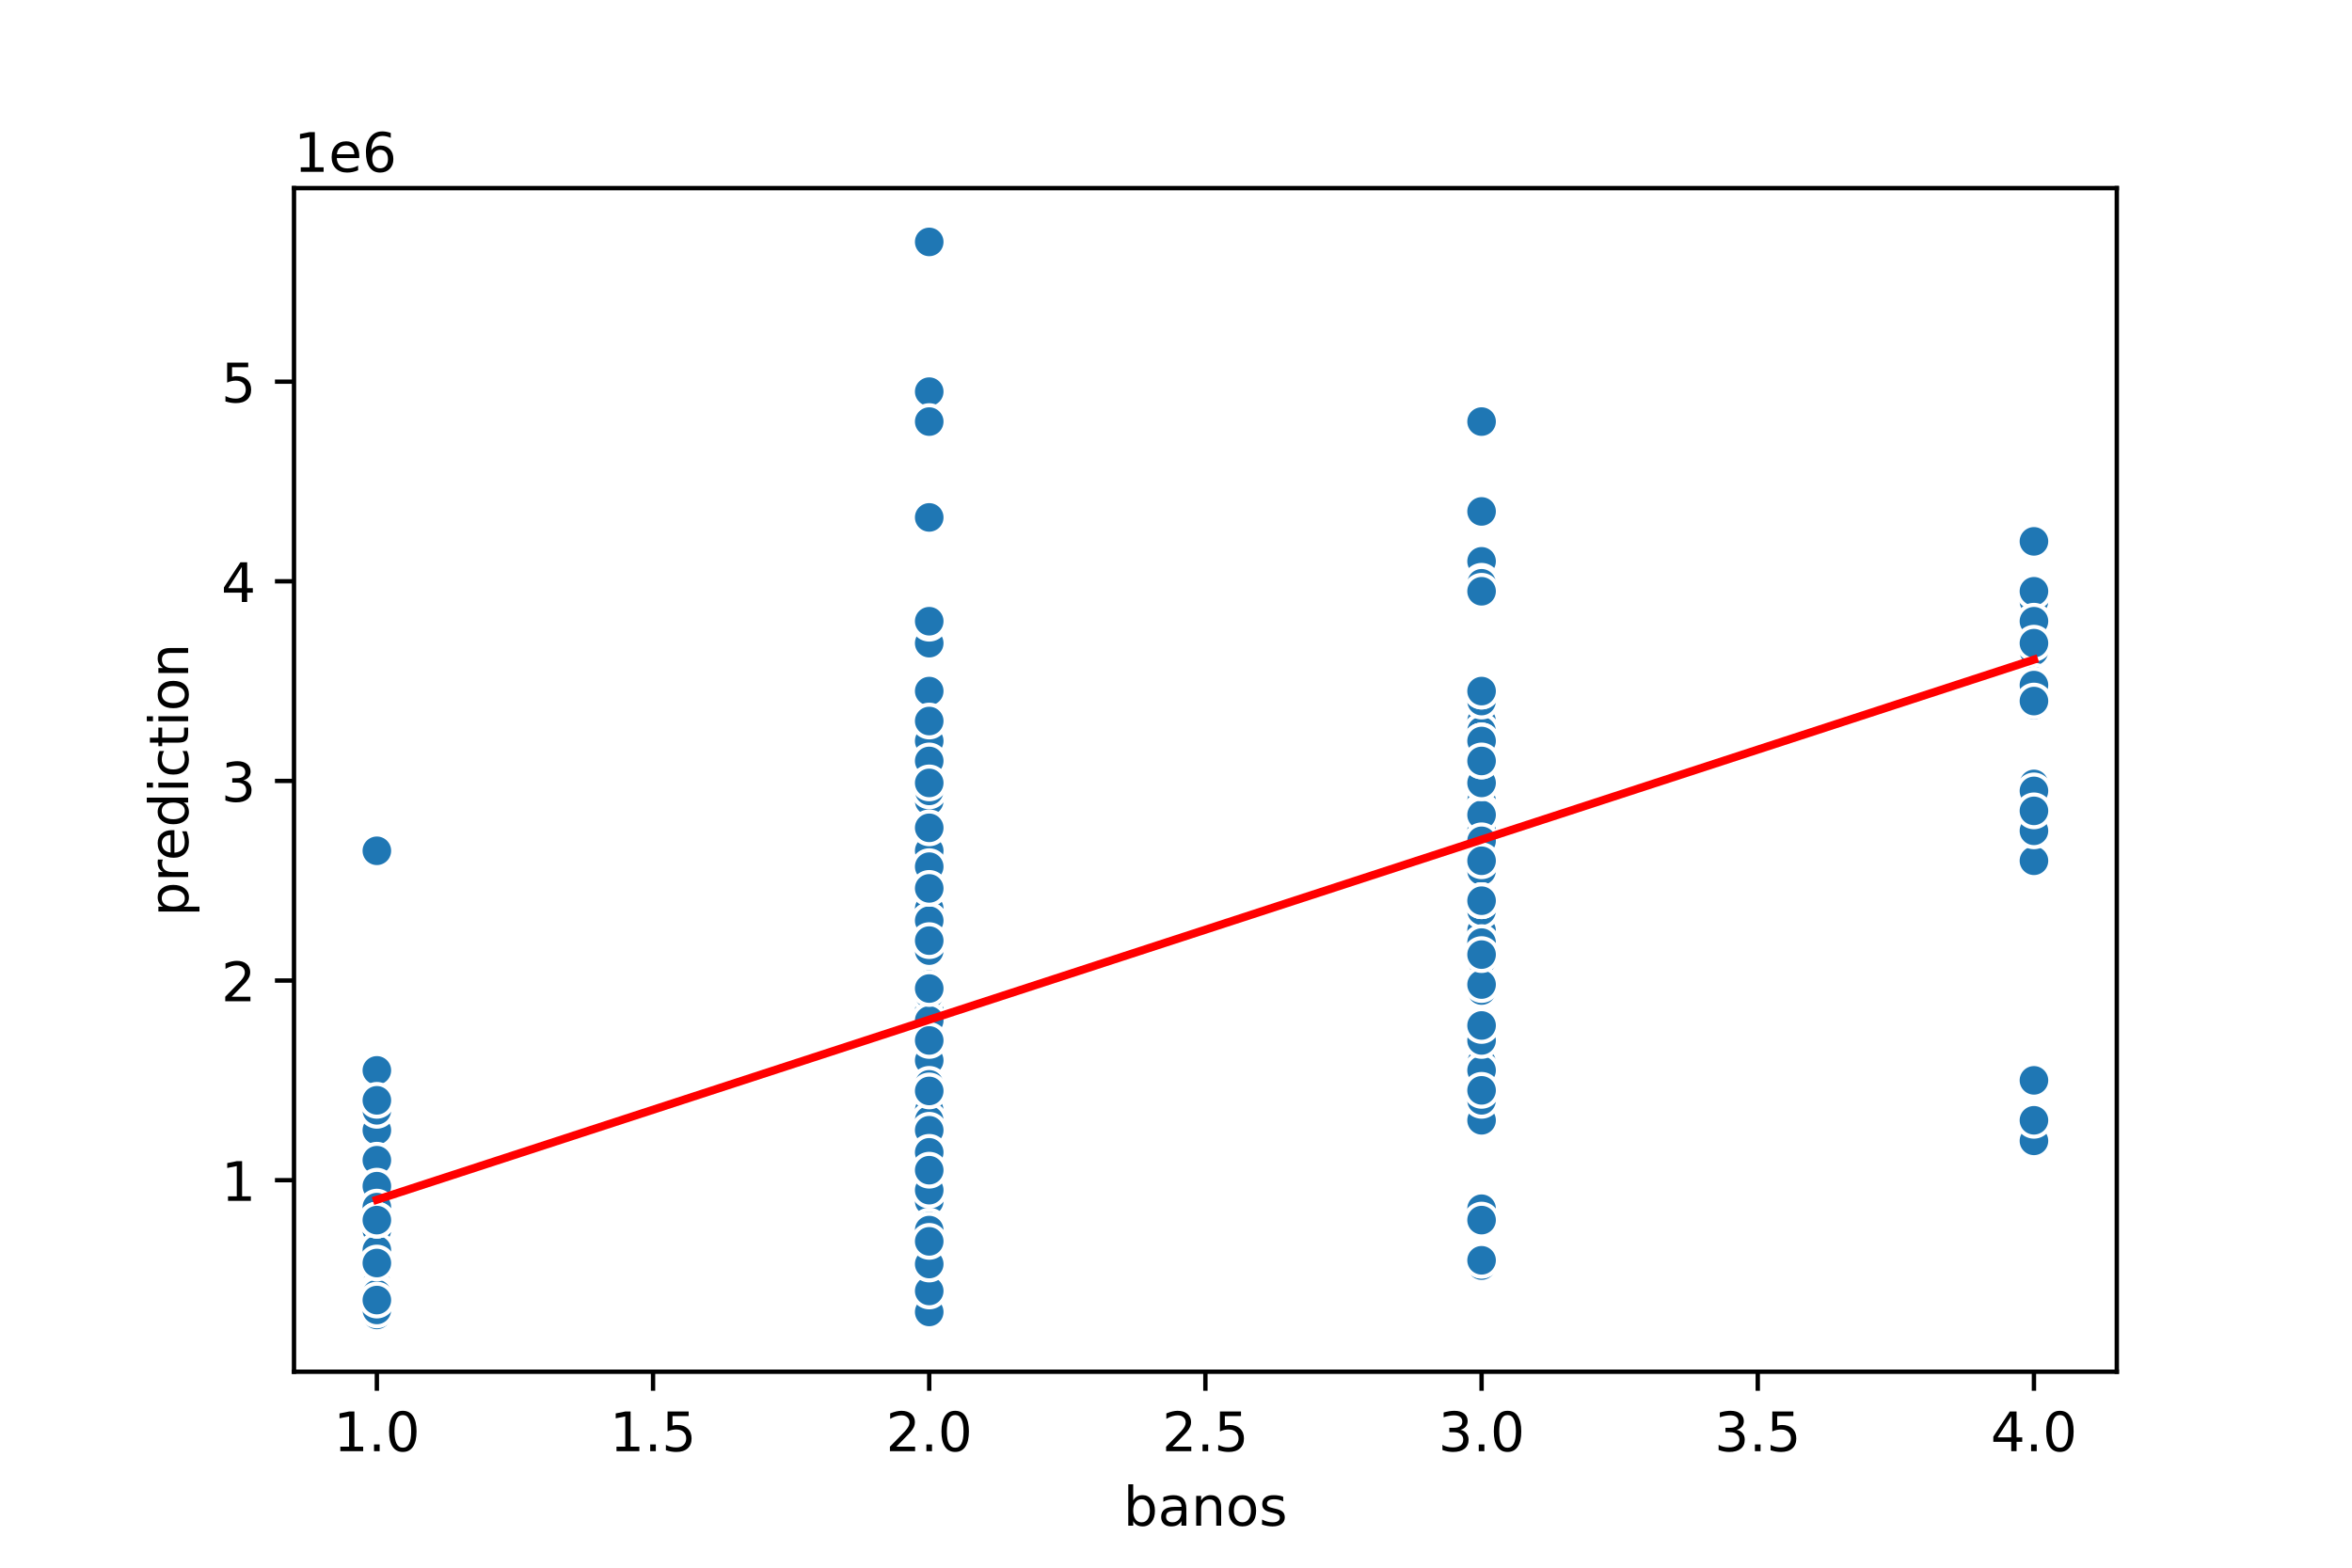 <?xml version="1.0" encoding="utf-8" standalone="no"?>
<!DOCTYPE svg PUBLIC "-//W3C//DTD SVG 1.1//EN"
  "http://www.w3.org/Graphics/SVG/1.1/DTD/svg11.dtd">
<!-- Created with matplotlib (https://matplotlib.org/) -->
<svg height="288pt" version="1.1" viewBox="0 0 432 288" width="432pt" xmlns="http://www.w3.org/2000/svg" xmlns:xlink="http://www.w3.org/1999/xlink">
 <defs>
  <style type="text/css">
*{stroke-linecap:butt;stroke-linejoin:round;}
  </style>
 </defs>
 <g id="figure_1">
  <g id="patch_1">
   <path d="M 0 288 
L 432 288 
L 432 0 
L 0 0 
z
" style="fill:#ffffff;"/>
  </g>
  <g id="axes_1">
   <g id="patch_2">
    <path d="M 54 252 
L 388.8 252 
L 388.8 34.56 
L 54 34.56 
z
" style="fill:#ffffff;"/>
   </g>
   <g id="PathCollection_1">
    <defs>
     <path d="M 0 3 
C 0.796 3 1.559 2.684 2.121 2.121 
C 2.684 1.559 3 0.796 3 0 
C 3 -0.796 2.684 -1.559 2.121 -2.121 
C 1.559 -2.684 0.796 -3 0 -3 
C -0.796 -3 -1.559 -2.684 -2.121 -2.121 
C -2.684 -1.559 -3 -0.796 -3 0 
C -3 0.796 -2.684 1.559 -2.121 2.121 
C -1.559 2.684 -0.796 3 0 3 
z
" id="m38d32ea950" style="stroke:#ffffff;stroke-width:0.75;"/>
    </defs>
    <g clip-path="url(#p2920e51638)">
     <use style="fill:#1f77b4;stroke:#ffffff;stroke-width:0.75;" x="170.673" xlink:href="#m38d32ea950" y="213.144"/>
     <use style="fill:#1f77b4;stroke:#ffffff;stroke-width:0.75;" x="170.673" xlink:href="#m38d32ea950" y="126.96"/>
     <use style="fill:#1f77b4;stroke:#ffffff;stroke-width:0.75;" x="170.673" xlink:href="#m38d32ea950" y="209.477"/>
     <use style="fill:#1f77b4;stroke:#ffffff;stroke-width:0.75;" x="170.673" xlink:href="#m38d32ea950" y="180.871"/>
     <use style="fill:#1f77b4;stroke:#ffffff;stroke-width:0.75;" x="170.673" xlink:href="#m38d32ea950" y="198.474"/>
     <use style="fill:#1f77b4;stroke:#ffffff;stroke-width:0.75;" x="170.673" xlink:href="#m38d32ea950" y="191.14"/>
     <use style="fill:#1f77b4;stroke:#ffffff;stroke-width:0.75;" x="69.218" xlink:href="#m38d32ea950" y="236.615"/>
     <use style="fill:#1f77b4;stroke:#ffffff;stroke-width:0.75;" x="170.673" xlink:href="#m38d32ea950" y="198.474"/>
     <use style="fill:#1f77b4;stroke:#ffffff;stroke-width:0.75;" x="272.127" xlink:href="#m38d32ea950" y="132.461"/>
     <use style="fill:#1f77b4;stroke:#ffffff;stroke-width:0.75;" x="272.127" xlink:href="#m38d32ea950" y="224.88"/>
     <use style="fill:#1f77b4;stroke:#ffffff;stroke-width:0.75;" x="170.673" xlink:href="#m38d32ea950" y="200.308"/>
     <use style="fill:#1f77b4;stroke:#ffffff;stroke-width:0.75;" x="69.218" xlink:href="#m38d32ea950" y="234.048"/>
     <use style="fill:#1f77b4;stroke:#ffffff;stroke-width:0.75;" x="170.673" xlink:href="#m38d32ea950" y="156.299"/>
     <use style="fill:#1f77b4;stroke:#ffffff;stroke-width:0.75;" x="69.218" xlink:href="#m38d32ea950" y="233.681"/>
     <use style="fill:#1f77b4;stroke:#ffffff;stroke-width:0.75;" x="170.673" xlink:href="#m38d32ea950" y="198.474"/>
     <use style="fill:#1f77b4;stroke:#ffffff;stroke-width:0.75;" x="170.673" xlink:href="#m38d32ea950" y="222.312"/>
     <use style="fill:#1f77b4;stroke:#ffffff;stroke-width:0.75;" x="272.127" xlink:href="#m38d32ea950" y="147.131"/>
     <use style="fill:#1f77b4;stroke:#ffffff;stroke-width:0.75;" x="170.673" xlink:href="#m38d32ea950" y="210.21"/>
     <use style="fill:#1f77b4;stroke:#ffffff;stroke-width:0.75;" x="170.673" xlink:href="#m38d32ea950" y="221.946"/>
     <use style="fill:#1f77b4;stroke:#ffffff;stroke-width:0.75;" x="170.673" xlink:href="#m38d32ea950" y="167.301"/>
     <use style="fill:#1f77b4;stroke:#ffffff;stroke-width:0.75;" x="170.673" xlink:href="#m38d32ea950" y="172.803"/>
     <use style="fill:#1f77b4;stroke:#ffffff;stroke-width:0.75;" x="170.673" xlink:href="#m38d32ea950" y="199.208"/>
     <use style="fill:#1f77b4;stroke:#ffffff;stroke-width:0.75;" x="170.673" xlink:href="#m38d32ea950" y="215.711"/>
     <use style="fill:#1f77b4;stroke:#ffffff;stroke-width:0.75;" x="272.127" xlink:href="#m38d32ea950" y="170.969"/>
     <use style="fill:#1f77b4;stroke:#ffffff;stroke-width:0.75;" x="170.673" xlink:href="#m38d32ea950" y="180.871"/>
     <use style="fill:#1f77b4;stroke:#ffffff;stroke-width:0.75;" x="69.218" xlink:href="#m38d32ea950" y="207.643"/>
     <use style="fill:#1f77b4;stroke:#ffffff;stroke-width:0.75;" x="170.673" xlink:href="#m38d32ea950" y="181.238"/>
     <use style="fill:#1f77b4;stroke:#ffffff;stroke-width:0.75;" x="170.673" xlink:href="#m38d32ea950" y="165.468"/>
     <use style="fill:#1f77b4;stroke:#ffffff;stroke-width:0.75;" x="170.673" xlink:href="#m38d32ea950" y="233.315"/>
     <use style="fill:#1f77b4;stroke:#ffffff;stroke-width:0.75;" x="170.673" xlink:href="#m38d32ea950" y="169.135"/>
     <use style="fill:#1f77b4;stroke:#ffffff;stroke-width:0.75;" x="272.127" xlink:href="#m38d32ea950" y="192.973"/>
     <use style="fill:#1f77b4;stroke:#ffffff;stroke-width:0.75;" x="373.582" xlink:href="#m38d32ea950" y="115.958"/>
     <use style="fill:#1f77b4;stroke:#ffffff;stroke-width:0.75;" x="272.127" xlink:href="#m38d32ea950" y="152.632"/>
     <use style="fill:#1f77b4;stroke:#ffffff;stroke-width:0.75;" x="373.582" xlink:href="#m38d32ea950" y="209.587"/>
     <use style="fill:#1f77b4;stroke:#ffffff;stroke-width:0.75;" x="272.127" xlink:href="#m38d32ea950" y="147.131"/>
     <use style="fill:#1f77b4;stroke:#ffffff;stroke-width:0.75;" x="272.127" xlink:href="#m38d32ea950" y="148.964"/>
     <use style="fill:#1f77b4;stroke:#ffffff;stroke-width:0.75;" x="170.673" xlink:href="#m38d32ea950" y="222.679"/>
     <use style="fill:#1f77b4;stroke:#ffffff;stroke-width:0.75;" x="170.673" xlink:href="#m38d32ea950" y="229.647"/>
     <use style="fill:#1f77b4;stroke:#ffffff;stroke-width:0.75;" x="170.673" xlink:href="#m38d32ea950" y="230.747"/>
     <use style="fill:#1f77b4;stroke:#ffffff;stroke-width:0.75;" x="69.218" xlink:href="#m38d32ea950" y="232.214"/>
     <use style="fill:#1f77b4;stroke:#ffffff;stroke-width:0.75;" x="170.673" xlink:href="#m38d32ea950" y="194.807"/>
     <use style="fill:#1f77b4;stroke:#ffffff;stroke-width:0.75;" x="272.127" xlink:href="#m38d32ea950" y="205.809"/>
     <use style="fill:#1f77b4;stroke:#ffffff;stroke-width:0.75;" x="272.127" xlink:href="#m38d32ea950" y="159.967"/>
     <use style="fill:#1f77b4;stroke:#ffffff;stroke-width:0.75;" x="69.218" xlink:href="#m38d32ea950" y="240.649"/>
     <use style="fill:#1f77b4;stroke:#ffffff;stroke-width:0.75;" x="272.127" xlink:href="#m38d32ea950" y="143.647"/>
     <use style="fill:#1f77b4;stroke:#ffffff;stroke-width:0.75;" x="69.218" xlink:href="#m38d32ea950" y="231.664"/>
     <use style="fill:#1f77b4;stroke:#ffffff;stroke-width:0.75;" x="69.218" xlink:href="#m38d32ea950" y="236.982"/>
     <use style="fill:#1f77b4;stroke:#ffffff;stroke-width:0.75;" x="69.218" xlink:href="#m38d32ea950" y="239.549"/>
     <use style="fill:#1f77b4;stroke:#ffffff;stroke-width:0.75;" x="170.673" xlink:href="#m38d32ea950" y="222.606"/>
     <use style="fill:#1f77b4;stroke:#ffffff;stroke-width:0.75;" x="170.673" xlink:href="#m38d32ea950" y="185.638"/>
     <use style="fill:#1f77b4;stroke:#ffffff;stroke-width:0.75;" x="69.218" xlink:href="#m38d32ea950" y="233.315"/>
     <use style="fill:#1f77b4;stroke:#ffffff;stroke-width:0.75;" x="170.673" xlink:href="#m38d32ea950" y="203.242"/>
     <use style="fill:#1f77b4;stroke:#ffffff;stroke-width:0.75;" x="69.218" xlink:href="#m38d32ea950" y="239.182"/>
     <use style="fill:#1f77b4;stroke:#ffffff;stroke-width:0.75;" x="170.673" xlink:href="#m38d32ea950" y="210.21"/>
     <use style="fill:#1f77b4;stroke:#ffffff;stroke-width:0.75;" x="373.582" xlink:href="#m38d32ea950" y="150.798"/>
     <use style="fill:#1f77b4;stroke:#ffffff;stroke-width:0.75;" x="69.218" xlink:href="#m38d32ea950" y="234.782"/>
     <use style="fill:#1f77b4;stroke:#ffffff;stroke-width:0.75;" x="69.218" xlink:href="#m38d32ea950" y="242.116"/>
     <use style="fill:#1f77b4;stroke:#ffffff;stroke-width:0.75;" x="69.218" xlink:href="#m38d32ea950" y="224.146"/>
     <use style="fill:#1f77b4;stroke:#ffffff;stroke-width:0.75;" x="170.673" xlink:href="#m38d32ea950" y="237.459"/>
     <use style="fill:#1f77b4;stroke:#ffffff;stroke-width:0.75;" x="69.218" xlink:href="#m38d32ea950" y="237.074"/>
     <use style="fill:#1f77b4;stroke:#ffffff;stroke-width:0.75;" x="69.218" xlink:href="#m38d32ea950" y="221.579"/>
     <use style="fill:#1f77b4;stroke:#ffffff;stroke-width:0.75;" x="272.127" xlink:href="#m38d32ea950" y="103.122"/>
     <use style="fill:#1f77b4;stroke:#ffffff;stroke-width:0.75;" x="170.673" xlink:href="#m38d32ea950" y="225.98"/>
     <use style="fill:#1f77b4;stroke:#ffffff;stroke-width:0.75;" x="272.127" xlink:href="#m38d32ea950" y="143.83"/>
     <use style="fill:#1f77b4;stroke:#ffffff;stroke-width:0.75;" x="170.673" xlink:href="#m38d32ea950" y="224.513"/>
     <use style="fill:#1f77b4;stroke:#ffffff;stroke-width:0.75;" x="170.673" xlink:href="#m38d32ea950" y="44.444"/>
     <use style="fill:#1f77b4;stroke:#ffffff;stroke-width:0.75;" x="69.218" xlink:href="#m38d32ea950" y="239.788"/>
     <use style="fill:#1f77b4;stroke:#ffffff;stroke-width:0.75;" x="69.218" xlink:href="#m38d32ea950" y="203.975"/>
     <use style="fill:#1f77b4;stroke:#ffffff;stroke-width:0.75;" x="272.127" xlink:href="#m38d32ea950" y="134.295"/>
     <use style="fill:#1f77b4;stroke:#ffffff;stroke-width:0.75;" x="69.218" xlink:href="#m38d32ea950" y="223.046"/>
     <use style="fill:#1f77b4;stroke:#ffffff;stroke-width:0.75;" x="170.673" xlink:href="#m38d32ea950" y="218.645"/>
     <use style="fill:#1f77b4;stroke:#ffffff;stroke-width:0.75;" x="69.218" xlink:href="#m38d32ea950" y="231.664"/>
     <use style="fill:#1f77b4;stroke:#ffffff;stroke-width:0.75;" x="170.673" xlink:href="#m38d32ea950" y="198.474"/>
     <use style="fill:#1f77b4;stroke:#ffffff;stroke-width:0.75;" x="272.127" xlink:href="#m38d32ea950" y="202.142"/>
     <use style="fill:#1f77b4;stroke:#ffffff;stroke-width:0.75;" x="373.582" xlink:href="#m38d32ea950" y="119.625"/>
     <use style="fill:#1f77b4;stroke:#ffffff;stroke-width:0.75;" x="170.673" xlink:href="#m38d32ea950" y="148.964"/>
     <use style="fill:#1f77b4;stroke:#ffffff;stroke-width:0.75;" x="69.218" xlink:href="#m38d32ea950" y="240.264"/>
     <use style="fill:#1f77b4;stroke:#ffffff;stroke-width:0.75;" x="69.218" xlink:href="#m38d32ea950" y="156.299"/>
     <use style="fill:#1f77b4;stroke:#ffffff;stroke-width:0.75;" x="170.673" xlink:href="#m38d32ea950" y="203.975"/>
     <use style="fill:#1f77b4;stroke:#ffffff;stroke-width:0.75;" x="69.218" xlink:href="#m38d32ea950" y="237.715"/>
     <use style="fill:#1f77b4;stroke:#ffffff;stroke-width:0.75;" x="170.673" xlink:href="#m38d32ea950" y="118.158"/>
     <use style="fill:#1f77b4;stroke:#ffffff;stroke-width:0.75;" x="170.673" xlink:href="#m38d32ea950" y="189.306"/>
     <use style="fill:#1f77b4;stroke:#ffffff;stroke-width:0.75;" x="170.673" xlink:href="#m38d32ea950" y="221.579"/>
     <use style="fill:#1f77b4;stroke:#ffffff;stroke-width:0.75;" x="69.218" xlink:href="#m38d32ea950" y="239.219"/>
     <use style="fill:#1f77b4;stroke:#ffffff;stroke-width:0.75;" x="170.673" xlink:href="#m38d32ea950" y="167.301"/>
     <use style="fill:#1f77b4;stroke:#ffffff;stroke-width:0.75;" x="272.127" xlink:href="#m38d32ea950" y="106.789"/>
     <use style="fill:#1f77b4;stroke:#ffffff;stroke-width:0.75;" x="373.582" xlink:href="#m38d32ea950" y="147.131"/>
     <use style="fill:#1f77b4;stroke:#ffffff;stroke-width:0.75;" x="170.673" xlink:href="#m38d32ea950" y="209.018"/>
     <use style="fill:#1f77b4;stroke:#ffffff;stroke-width:0.75;" x="69.218" xlink:href="#m38d32ea950" y="241.016"/>
     <use style="fill:#1f77b4;stroke:#ffffff;stroke-width:0.75;" x="69.218" xlink:href="#m38d32ea950" y="227.814"/>
     <use style="fill:#1f77b4;stroke:#ffffff;stroke-width:0.75;" x="170.673" xlink:href="#m38d32ea950" y="200.308"/>
     <use style="fill:#1f77b4;stroke:#ffffff;stroke-width:0.75;" x="69.218" xlink:href="#m38d32ea950" y="241.016"/>
     <use style="fill:#1f77b4;stroke:#ffffff;stroke-width:0.75;" x="373.582" xlink:href="#m38d32ea950" y="125.493"/>
     <use style="fill:#1f77b4;stroke:#ffffff;stroke-width:0.75;" x="69.218" xlink:href="#m38d32ea950" y="241.383"/>
     <use style="fill:#1f77b4;stroke:#ffffff;stroke-width:0.75;" x="69.218" xlink:href="#m38d32ea950" y="227.08"/>
     <use style="fill:#1f77b4;stroke:#ffffff;stroke-width:0.75;" x="170.673" xlink:href="#m38d32ea950" y="165.468"/>
     <use style="fill:#1f77b4;stroke:#ffffff;stroke-width:0.75;" x="69.218" xlink:href="#m38d32ea950" y="231.848"/>
     <use style="fill:#1f77b4;stroke:#ffffff;stroke-width:0.75;" x="69.218" xlink:href="#m38d32ea950" y="235.882"/>
     <use style="fill:#1f77b4;stroke:#ffffff;stroke-width:0.75;" x="170.673" xlink:href="#m38d32ea950" y="214.978"/>
     <use style="fill:#1f77b4;stroke:#ffffff;stroke-width:0.75;" x="170.673" xlink:href="#m38d32ea950" y="71.949"/>
     <use style="fill:#1f77b4;stroke:#ffffff;stroke-width:0.75;" x="170.673" xlink:href="#m38d32ea950" y="210.21"/>
     <use style="fill:#1f77b4;stroke:#ffffff;stroke-width:0.75;" x="170.673" xlink:href="#m38d32ea950" y="198.474"/>
     <use style="fill:#1f77b4;stroke:#ffffff;stroke-width:0.75;" x="170.673" xlink:href="#m38d32ea950" y="206.359"/>
     <use style="fill:#1f77b4;stroke:#ffffff;stroke-width:0.75;" x="69.218" xlink:href="#m38d32ea950" y="217.178"/>
     <use style="fill:#1f77b4;stroke:#ffffff;stroke-width:0.75;" x="69.218" xlink:href="#m38d32ea950" y="236.982"/>
     <use style="fill:#1f77b4;stroke:#ffffff;stroke-width:0.75;" x="272.127" xlink:href="#m38d32ea950" y="224.513"/>
     <use style="fill:#1f77b4;stroke:#ffffff;stroke-width:0.75;" x="69.218" xlink:href="#m38d32ea950" y="230.381"/>
     <use style="fill:#1f77b4;stroke:#ffffff;stroke-width:0.75;" x="272.127" xlink:href="#m38d32ea950" y="154.832"/>
     <use style="fill:#1f77b4;stroke:#ffffff;stroke-width:0.75;" x="170.673" xlink:href="#m38d32ea950" y="218.645"/>
     <use style="fill:#1f77b4;stroke:#ffffff;stroke-width:0.75;" x="69.218" xlink:href="#m38d32ea950" y="238.816"/>
     <use style="fill:#1f77b4;stroke:#ffffff;stroke-width:0.75;" x="69.218" xlink:href="#m38d32ea950" y="241.566"/>
     <use style="fill:#1f77b4;stroke:#ffffff;stroke-width:0.75;" x="170.673" xlink:href="#m38d32ea950" y="205.809"/>
     <use style="fill:#1f77b4;stroke:#ffffff;stroke-width:0.75;" x="170.673" xlink:href="#m38d32ea950" y="147.864"/>
     <use style="fill:#1f77b4;stroke:#ffffff;stroke-width:0.75;" x="69.218" xlink:href="#m38d32ea950" y="234.415"/>
     <use style="fill:#1f77b4;stroke:#ffffff;stroke-width:0.75;" x="170.673" xlink:href="#m38d32ea950" y="235.882"/>
     <use style="fill:#1f77b4;stroke:#ffffff;stroke-width:0.75;" x="373.582" xlink:href="#m38d32ea950" y="198.474"/>
     <use style="fill:#1f77b4;stroke:#ffffff;stroke-width:0.75;" x="170.673" xlink:href="#m38d32ea950" y="241.016"/>
     <use style="fill:#1f77b4;stroke:#ffffff;stroke-width:0.75;" x="170.673" xlink:href="#m38d32ea950" y="213.144"/>
     <use style="fill:#1f77b4;stroke:#ffffff;stroke-width:0.75;" x="170.673" xlink:href="#m38d32ea950" y="228.914"/>
     <use style="fill:#1f77b4;stroke:#ffffff;stroke-width:0.75;" x="170.673" xlink:href="#m38d32ea950" y="192.973"/>
     <use style="fill:#1f77b4;stroke:#ffffff;stroke-width:0.75;" x="69.218" xlink:href="#m38d32ea950" y="233.681"/>
     <use style="fill:#1f77b4;stroke:#ffffff;stroke-width:0.75;" x="272.127" xlink:href="#m38d32ea950" y="181.971"/>
     <use style="fill:#1f77b4;stroke:#ffffff;stroke-width:0.75;" x="272.127" xlink:href="#m38d32ea950" y="167.301"/>
     <use style="fill:#1f77b4;stroke:#ffffff;stroke-width:0.75;" x="170.673" xlink:href="#m38d32ea950" y="224.146"/>
     <use style="fill:#1f77b4;stroke:#ffffff;stroke-width:0.75;" x="69.218" xlink:href="#m38d32ea950" y="239.182"/>
     <use style="fill:#1f77b4;stroke:#ffffff;stroke-width:0.75;" x="170.673" xlink:href="#m38d32ea950" y="220.845"/>
     <use style="fill:#1f77b4;stroke:#ffffff;stroke-width:0.75;" x="170.673" xlink:href="#m38d32ea950" y="205.809"/>
     <use style="fill:#1f77b4;stroke:#ffffff;stroke-width:0.75;" x="170.673" xlink:href="#m38d32ea950" y="114.491"/>
     <use style="fill:#1f77b4;stroke:#ffffff;stroke-width:0.75;" x="69.218" xlink:href="#m38d32ea950" y="236.982"/>
     <use style="fill:#1f77b4;stroke:#ffffff;stroke-width:0.75;" x="170.673" xlink:href="#m38d32ea950" y="212.044"/>
     <use style="fill:#1f77b4;stroke:#ffffff;stroke-width:0.75;" x="69.218" xlink:href="#m38d32ea950" y="230.564"/>
     <use style="fill:#1f77b4;stroke:#ffffff;stroke-width:0.75;" x="69.218" xlink:href="#m38d32ea950" y="238.376"/>
     <use style="fill:#1f77b4;stroke:#ffffff;stroke-width:0.75;" x="170.673" xlink:href="#m38d32ea950" y="229.647"/>
     <use style="fill:#1f77b4;stroke:#ffffff;stroke-width:0.75;" x="170.673" xlink:href="#m38d32ea950" y="217.178"/>
     <use style="fill:#1f77b4;stroke:#ffffff;stroke-width:0.75;" x="170.673" xlink:href="#m38d32ea950" y="218.645"/>
     <use style="fill:#1f77b4;stroke:#ffffff;stroke-width:0.75;" x="69.218" xlink:href="#m38d32ea950" y="196.641"/>
     <use style="fill:#1f77b4;stroke:#ffffff;stroke-width:0.75;" x="170.673" xlink:href="#m38d32ea950" y="216.885"/>
     <use style="fill:#1f77b4;stroke:#ffffff;stroke-width:0.75;" x="69.218" xlink:href="#m38d32ea950" y="238.082"/>
     <use style="fill:#1f77b4;stroke:#ffffff;stroke-width:0.75;" x="272.127" xlink:href="#m38d32ea950" y="191.14"/>
     <use style="fill:#1f77b4;stroke:#ffffff;stroke-width:0.75;" x="170.673" xlink:href="#m38d32ea950" y="201.5"/>
     <use style="fill:#1f77b4;stroke:#ffffff;stroke-width:0.75;" x="272.127" xlink:href="#m38d32ea950" y="195.174"/>
     <use style="fill:#1f77b4;stroke:#ffffff;stroke-width:0.75;" x="69.218" xlink:href="#m38d32ea950" y="233.681"/>
     <use style="fill:#1f77b4;stroke:#ffffff;stroke-width:0.75;" x="69.218" xlink:href="#m38d32ea950" y="239.182"/>
     <use style="fill:#1f77b4;stroke:#ffffff;stroke-width:0.75;" x="170.673" xlink:href="#m38d32ea950" y="202.142"/>
     <use style="fill:#1f77b4;stroke:#ffffff;stroke-width:0.75;" x="69.218" xlink:href="#m38d32ea950" y="231.481"/>
     <use style="fill:#1f77b4;stroke:#ffffff;stroke-width:0.75;" x="373.582" xlink:href="#m38d32ea950" y="158.133"/>
     <use style="fill:#1f77b4;stroke:#ffffff;stroke-width:0.75;" x="170.673" xlink:href="#m38d32ea950" y="172.803"/>
     <use style="fill:#1f77b4;stroke:#ffffff;stroke-width:0.75;" x="170.673" xlink:href="#m38d32ea950" y="225.98"/>
     <use style="fill:#1f77b4;stroke:#ffffff;stroke-width:0.75;" x="170.673" xlink:href="#m38d32ea950" y="227.887"/>
     <use style="fill:#1f77b4;stroke:#ffffff;stroke-width:0.75;" x="69.218" xlink:href="#m38d32ea950" y="220.479"/>
     <use style="fill:#1f77b4;stroke:#ffffff;stroke-width:0.75;" x="170.673" xlink:href="#m38d32ea950" y="213.511"/>
     <use style="fill:#1f77b4;stroke:#ffffff;stroke-width:0.75;" x="170.673" xlink:href="#m38d32ea950" y="218.058"/>
     <use style="fill:#1f77b4;stroke:#ffffff;stroke-width:0.75;" x="170.673" xlink:href="#m38d32ea950" y="161.8"/>
     <use style="fill:#1f77b4;stroke:#ffffff;stroke-width:0.75;" x="170.673" xlink:href="#m38d32ea950" y="213.144"/>
     <use style="fill:#1f77b4;stroke:#ffffff;stroke-width:0.75;" x="170.673" xlink:href="#m38d32ea950" y="198.474"/>
     <use style="fill:#1f77b4;stroke:#ffffff;stroke-width:0.75;" x="69.218" xlink:href="#m38d32ea950" y="241.566"/>
     <use style="fill:#1f77b4;stroke:#ffffff;stroke-width:0.75;" x="69.218" xlink:href="#m38d32ea950" y="241.383"/>
     <use style="fill:#1f77b4;stroke:#ffffff;stroke-width:0.75;" x="170.673" xlink:href="#m38d32ea950" y="238.632"/>
     <use style="fill:#1f77b4;stroke:#ffffff;stroke-width:0.75;" x="170.673" xlink:href="#m38d32ea950" y="203.975"/>
     <use style="fill:#1f77b4;stroke:#ffffff;stroke-width:0.75;" x="170.673" xlink:href="#m38d32ea950" y="219.69"/>
     <use style="fill:#1f77b4;stroke:#ffffff;stroke-width:0.75;" x="170.673" xlink:href="#m38d32ea950" y="211.31"/>
     <use style="fill:#1f77b4;stroke:#ffffff;stroke-width:0.75;" x="170.673" xlink:href="#m38d32ea950" y="218.645"/>
     <use style="fill:#1f77b4;stroke:#ffffff;stroke-width:0.75;" x="69.218" xlink:href="#m38d32ea950" y="230.197"/>
     <use style="fill:#1f77b4;stroke:#ffffff;stroke-width:0.75;" x="272.127" xlink:href="#m38d32ea950" y="107.156"/>
     <use style="fill:#1f77b4;stroke:#ffffff;stroke-width:0.75;" x="170.673" xlink:href="#m38d32ea950" y="173.338"/>
     <use style="fill:#1f77b4;stroke:#ffffff;stroke-width:0.75;" x="170.673" xlink:href="#m38d32ea950" y="217.178"/>
     <use style="fill:#1f77b4;stroke:#ffffff;stroke-width:0.75;" x="170.673" xlink:href="#m38d32ea950" y="221.212"/>
     <use style="fill:#1f77b4;stroke:#ffffff;stroke-width:0.75;" x="373.582" xlink:href="#m38d32ea950" y="99.455"/>
     <use style="fill:#1f77b4;stroke:#ffffff;stroke-width:0.75;" x="170.673" xlink:href="#m38d32ea950" y="238.266"/>
     <use style="fill:#1f77b4;stroke:#ffffff;stroke-width:0.75;" x="272.127" xlink:href="#m38d32ea950" y="173.169"/>
     <use style="fill:#1f77b4;stroke:#ffffff;stroke-width:0.75;" x="170.673" xlink:href="#m38d32ea950" y="205.901"/>
     <use style="fill:#1f77b4;stroke:#ffffff;stroke-width:0.75;" x="170.673" xlink:href="#m38d32ea950" y="198.474"/>
     <use style="fill:#1f77b4;stroke:#ffffff;stroke-width:0.75;" x="170.673" xlink:href="#m38d32ea950" y="228.73"/>
     <use style="fill:#1f77b4;stroke:#ffffff;stroke-width:0.75;" x="170.673" xlink:href="#m38d32ea950" y="198.474"/>
     <use style="fill:#1f77b4;stroke:#ffffff;stroke-width:0.75;" x="170.673" xlink:href="#m38d32ea950" y="136.862"/>
     <use style="fill:#1f77b4;stroke:#ffffff;stroke-width:0.75;" x="170.673" xlink:href="#m38d32ea950" y="192.973"/>
     <use style="fill:#1f77b4;stroke:#ffffff;stroke-width:0.75;" x="170.673" xlink:href="#m38d32ea950" y="196.641"/>
     <use style="fill:#1f77b4;stroke:#ffffff;stroke-width:0.75;" x="170.673" xlink:href="#m38d32ea950" y="187.839"/>
     <use style="fill:#1f77b4;stroke:#ffffff;stroke-width:0.75;" x="170.673" xlink:href="#m38d32ea950" y="224.88"/>
     <use style="fill:#1f77b4;stroke:#ffffff;stroke-width:0.75;" x="170.673" xlink:href="#m38d32ea950" y="221.579"/>
     <use style="fill:#1f77b4;stroke:#ffffff;stroke-width:0.75;" x="69.218" xlink:href="#m38d32ea950" y="236.065"/>
     <use style="fill:#1f77b4;stroke:#ffffff;stroke-width:0.75;" x="69.218" xlink:href="#m38d32ea950" y="235.882"/>
     <use style="fill:#1f77b4;stroke:#ffffff;stroke-width:0.75;" x="69.218" xlink:href="#m38d32ea950" y="235.882"/>
     <use style="fill:#1f77b4;stroke:#ffffff;stroke-width:0.75;" x="272.127" xlink:href="#m38d32ea950" y="198.474"/>
     <use style="fill:#1f77b4;stroke:#ffffff;stroke-width:0.75;" x="170.673" xlink:href="#m38d32ea950" y="205.809"/>
     <use style="fill:#1f77b4;stroke:#ffffff;stroke-width:0.75;" x="69.218" xlink:href="#m38d32ea950" y="235.148"/>
     <use style="fill:#1f77b4;stroke:#ffffff;stroke-width:0.75;" x="170.673" xlink:href="#m38d32ea950" y="196.641"/>
     <use style="fill:#1f77b4;stroke:#ffffff;stroke-width:0.75;" x="170.673" xlink:href="#m38d32ea950" y="136.129"/>
     <use style="fill:#1f77b4;stroke:#ffffff;stroke-width:0.75;" x="69.218" xlink:href="#m38d32ea950" y="236.982"/>
     <use style="fill:#1f77b4;stroke:#ffffff;stroke-width:0.75;" x="170.673" xlink:href="#m38d32ea950" y="114.124"/>
     <use style="fill:#1f77b4;stroke:#ffffff;stroke-width:0.75;" x="272.127" xlink:href="#m38d32ea950" y="176.47"/>
     <use style="fill:#1f77b4;stroke:#ffffff;stroke-width:0.75;" x="170.673" xlink:href="#m38d32ea950" y="216.885"/>
     <use style="fill:#1f77b4;stroke:#ffffff;stroke-width:0.75;" x="170.673" xlink:href="#m38d32ea950" y="166.935"/>
     <use style="fill:#1f77b4;stroke:#ffffff;stroke-width:0.75;" x="69.218" xlink:href="#m38d32ea950" y="241.75"/>
     <use style="fill:#1f77b4;stroke:#ffffff;stroke-width:0.75;" x="272.127" xlink:href="#m38d32ea950" y="180.871"/>
     <use style="fill:#1f77b4;stroke:#ffffff;stroke-width:0.75;" x="69.218" xlink:href="#m38d32ea950" y="238.082"/>
     <use style="fill:#1f77b4;stroke:#ffffff;stroke-width:0.75;" x="170.673" xlink:href="#m38d32ea950" y="199.575"/>
     <use style="fill:#1f77b4;stroke:#ffffff;stroke-width:0.75;" x="170.673" xlink:href="#m38d32ea950" y="224.513"/>
     <use style="fill:#1f77b4;stroke:#ffffff;stroke-width:0.75;" x="170.673" xlink:href="#m38d32ea950" y="189.306"/>
     <use style="fill:#1f77b4;stroke:#ffffff;stroke-width:0.75;" x="69.218" xlink:href="#m38d32ea950" y="236.982"/>
     <use style="fill:#1f77b4;stroke:#ffffff;stroke-width:0.75;" x="272.127" xlink:href="#m38d32ea950" y="136.129"/>
     <use style="fill:#1f77b4;stroke:#ffffff;stroke-width:0.75;" x="170.673" xlink:href="#m38d32ea950" y="203.975"/>
     <use style="fill:#1f77b4;stroke:#ffffff;stroke-width:0.75;" x="170.673" xlink:href="#m38d32ea950" y="194.807"/>
     <use style="fill:#1f77b4;stroke:#ffffff;stroke-width:0.75;" x="170.673" xlink:href="#m38d32ea950" y="136.129"/>
     <use style="fill:#1f77b4;stroke:#ffffff;stroke-width:0.75;" x="170.673" xlink:href="#m38d32ea950" y="192.973"/>
     <use style="fill:#1f77b4;stroke:#ffffff;stroke-width:0.75;" x="170.673" xlink:href="#m38d32ea950" y="195.54"/>
     <use style="fill:#1f77b4;stroke:#ffffff;stroke-width:0.75;" x="170.673" xlink:href="#m38d32ea950" y="147.131"/>
     <use style="fill:#1f77b4;stroke:#ffffff;stroke-width:0.75;" x="170.673" xlink:href="#m38d32ea950" y="161.067"/>
     <use style="fill:#1f77b4;stroke:#ffffff;stroke-width:0.75;" x="170.673" xlink:href="#m38d32ea950" y="236.982"/>
     <use style="fill:#1f77b4;stroke:#ffffff;stroke-width:0.75;" x="170.673" xlink:href="#m38d32ea950" y="188.022"/>
     <use style="fill:#1f77b4;stroke:#ffffff;stroke-width:0.75;" x="170.673" xlink:href="#m38d32ea950" y="222.312"/>
     <use style="fill:#1f77b4;stroke:#ffffff;stroke-width:0.75;" x="170.673" xlink:href="#m38d32ea950" y="226.713"/>
     <use style="fill:#1f77b4;stroke:#ffffff;stroke-width:0.75;" x="69.218" xlink:href="#m38d32ea950" y="233.315"/>
     <use style="fill:#1f77b4;stroke:#ffffff;stroke-width:0.75;" x="170.673" xlink:href="#m38d32ea950" y="198.474"/>
     <use style="fill:#1f77b4;stroke:#ffffff;stroke-width:0.75;" x="170.673" xlink:href="#m38d32ea950" y="201.408"/>
     <use style="fill:#1f77b4;stroke:#ffffff;stroke-width:0.75;" x="170.673" xlink:href="#m38d32ea950" y="229.647"/>
     <use style="fill:#1f77b4;stroke:#ffffff;stroke-width:0.75;" x="170.673" xlink:href="#m38d32ea950" y="234.598"/>
     <use style="fill:#1f77b4;stroke:#ffffff;stroke-width:0.75;" x="69.218" xlink:href="#m38d32ea950" y="238.082"/>
     <use style="fill:#1f77b4;stroke:#ffffff;stroke-width:0.75;" x="170.673" xlink:href="#m38d32ea950" y="198.841"/>
     <use style="fill:#1f77b4;stroke:#ffffff;stroke-width:0.75;" x="69.218" xlink:href="#m38d32ea950" y="239.182"/>
     <use style="fill:#1f77b4;stroke:#ffffff;stroke-width:0.75;" x="170.673" xlink:href="#m38d32ea950" y="231.518"/>
     <use style="fill:#1f77b4;stroke:#ffffff;stroke-width:0.75;" x="170.673" xlink:href="#m38d32ea950" y="218.095"/>
     <use style="fill:#1f77b4;stroke:#ffffff;stroke-width:0.75;" x="69.218" xlink:href="#m38d32ea950" y="239.549"/>
     <use style="fill:#1f77b4;stroke:#ffffff;stroke-width:0.75;" x="69.218" xlink:href="#m38d32ea950" y="229.794"/>
     <use style="fill:#1f77b4;stroke:#ffffff;stroke-width:0.75;" x="69.218" xlink:href="#m38d32ea950" y="231.481"/>
     <use style="fill:#1f77b4;stroke:#ffffff;stroke-width:0.75;" x="272.127" xlink:href="#m38d32ea950" y="196.641"/>
     <use style="fill:#1f77b4;stroke:#ffffff;stroke-width:0.75;" x="272.127" xlink:href="#m38d32ea950" y="108.623"/>
     <use style="fill:#1f77b4;stroke:#ffffff;stroke-width:0.75;" x="170.673" xlink:href="#m38d32ea950" y="187.472"/>
     <use style="fill:#1f77b4;stroke:#ffffff;stroke-width:0.75;" x="170.673" xlink:href="#m38d32ea950" y="182.705"/>
     <use style="fill:#1f77b4;stroke:#ffffff;stroke-width:0.75;" x="170.673" xlink:href="#m38d32ea950" y="159.215"/>
     <use style="fill:#1f77b4;stroke:#ffffff;stroke-width:0.75;" x="69.218" xlink:href="#m38d32ea950" y="226.347"/>
     <use style="fill:#1f77b4;stroke:#ffffff;stroke-width:0.75;" x="69.218" xlink:href="#m38d32ea950" y="231.664"/>
     <use style="fill:#1f77b4;stroke:#ffffff;stroke-width:0.75;" x="69.218" xlink:href="#m38d32ea950" y="213.144"/>
     <use style="fill:#1f77b4;stroke:#ffffff;stroke-width:0.75;" x="69.218" xlink:href="#m38d32ea950" y="235.332"/>
     <use style="fill:#1f77b4;stroke:#ffffff;stroke-width:0.75;" x="170.673" xlink:href="#m38d32ea950" y="214.244"/>
     <use style="fill:#1f77b4;stroke:#ffffff;stroke-width:0.75;" x="272.127" xlink:href="#m38d32ea950" y="191.14"/>
     <use style="fill:#1f77b4;stroke:#ffffff;stroke-width:0.75;" x="170.673" xlink:href="#m38d32ea950" y="77.45"/>
     <use style="fill:#1f77b4;stroke:#ffffff;stroke-width:0.75;" x="170.673" xlink:href="#m38d32ea950" y="209.477"/>
     <use style="fill:#1f77b4;stroke:#ffffff;stroke-width:0.75;" x="272.127" xlink:href="#m38d32ea950" y="149.698"/>
     <use style="fill:#1f77b4;stroke:#ffffff;stroke-width:0.75;" x="170.673" xlink:href="#m38d32ea950" y="233.315"/>
     <use style="fill:#1f77b4;stroke:#ffffff;stroke-width:0.75;" x="69.218" xlink:href="#m38d32ea950" y="236.249"/>
     <use style="fill:#1f77b4;stroke:#ffffff;stroke-width:0.75;" x="170.673" xlink:href="#m38d32ea950" y="232.031"/>
     <use style="fill:#1f77b4;stroke:#ffffff;stroke-width:0.75;" x="170.673" xlink:href="#m38d32ea950" y="198.474"/>
     <use style="fill:#1f77b4;stroke:#ffffff;stroke-width:0.75;" x="272.127" xlink:href="#m38d32ea950" y="139.796"/>
     <use style="fill:#1f77b4;stroke:#ffffff;stroke-width:0.75;" x="69.218" xlink:href="#m38d32ea950" y="236.249"/>
     <use style="fill:#1f77b4;stroke:#ffffff;stroke-width:0.75;" x="69.218" xlink:href="#m38d32ea950" y="234.048"/>
     <use style="fill:#1f77b4;stroke:#ffffff;stroke-width:0.75;" x="272.127" xlink:href="#m38d32ea950" y="136.129"/>
     <use style="fill:#1f77b4;stroke:#ffffff;stroke-width:0.75;" x="69.218" xlink:href="#m38d32ea950" y="231.481"/>
     <use style="fill:#1f77b4;stroke:#ffffff;stroke-width:0.75;" x="272.127" xlink:href="#m38d32ea950" y="126.96"/>
     <use style="fill:#1f77b4;stroke:#ffffff;stroke-width:0.75;" x="69.218" xlink:href="#m38d32ea950" y="238.082"/>
     <use style="fill:#1f77b4;stroke:#ffffff;stroke-width:0.75;" x="170.673" xlink:href="#m38d32ea950" y="223.413"/>
     <use style="fill:#1f77b4;stroke:#ffffff;stroke-width:0.75;" x="272.127" xlink:href="#m38d32ea950" y="188.389"/>
     <use style="fill:#1f77b4;stroke:#ffffff;stroke-width:0.75;" x="373.582" xlink:href="#m38d32ea950" y="144.013"/>
     <use style="fill:#1f77b4;stroke:#ffffff;stroke-width:0.75;" x="170.673" xlink:href="#m38d32ea950" y="211.31"/>
     <use style="fill:#1f77b4;stroke:#ffffff;stroke-width:0.75;" x="170.673" xlink:href="#m38d32ea950" y="209.843"/>
     <use style="fill:#1f77b4;stroke:#ffffff;stroke-width:0.75;" x="170.673" xlink:href="#m38d32ea950" y="190.406"/>
     <use style="fill:#1f77b4;stroke:#ffffff;stroke-width:0.75;" x="170.673" xlink:href="#m38d32ea950" y="169.135"/>
     <use style="fill:#1f77b4;stroke:#ffffff;stroke-width:0.75;" x="170.673" xlink:href="#m38d32ea950" y="216.903"/>
     <use style="fill:#1f77b4;stroke:#ffffff;stroke-width:0.75;" x="69.218" xlink:href="#m38d32ea950" y="234.598"/>
     <use style="fill:#1f77b4;stroke:#ffffff;stroke-width:0.75;" x="170.673" xlink:href="#m38d32ea950" y="213.144"/>
     <use style="fill:#1f77b4;stroke:#ffffff;stroke-width:0.75;" x="69.218" xlink:href="#m38d32ea950" y="222.312"/>
     <use style="fill:#1f77b4;stroke:#ffffff;stroke-width:0.75;" x="69.218" xlink:href="#m38d32ea950" y="238.632"/>
     <use style="fill:#1f77b4;stroke:#ffffff;stroke-width:0.75;" x="69.218" xlink:href="#m38d32ea950" y="236.982"/>
     <use style="fill:#1f77b4;stroke:#ffffff;stroke-width:0.75;" x="69.218" xlink:href="#m38d32ea950" y="220.845"/>
     <use style="fill:#1f77b4;stroke:#ffffff;stroke-width:0.75;" x="170.673" xlink:href="#m38d32ea950" y="207.276"/>
     <use style="fill:#1f77b4;stroke:#ffffff;stroke-width:0.75;" x="170.673" xlink:href="#m38d32ea950" y="200.308"/>
     <use style="fill:#1f77b4;stroke:#ffffff;stroke-width:0.75;" x="69.218" xlink:href="#m38d32ea950" y="226.589"/>
     <use style="fill:#1f77b4;stroke:#ffffff;stroke-width:0.75;" x="170.673" xlink:href="#m38d32ea950" y="211.31"/>
     <use style="fill:#1f77b4;stroke:#ffffff;stroke-width:0.75;" x="170.673" xlink:href="#m38d32ea950" y="198.474"/>
     <use style="fill:#1f77b4;stroke:#ffffff;stroke-width:0.75;" x="170.673" xlink:href="#m38d32ea950" y="212.41"/>
     <use style="fill:#1f77b4;stroke:#ffffff;stroke-width:0.75;" x="170.673" xlink:href="#m38d32ea950" y="180.871"/>
     <use style="fill:#1f77b4;stroke:#ffffff;stroke-width:0.75;" x="170.673" xlink:href="#m38d32ea950" y="202.508"/>
     <use style="fill:#1f77b4;stroke:#ffffff;stroke-width:0.75;" x="373.582" xlink:href="#m38d32ea950" y="110.457"/>
     <use style="fill:#1f77b4;stroke:#ffffff;stroke-width:0.75;" x="272.127" xlink:href="#m38d32ea950" y="141.63"/>
     <use style="fill:#1f77b4;stroke:#ffffff;stroke-width:0.75;" x="69.218" xlink:href="#m38d32ea950" y="239.549"/>
     <use style="fill:#1f77b4;stroke:#ffffff;stroke-width:0.75;" x="170.673" xlink:href="#m38d32ea950" y="223.046"/>
     <use style="fill:#1f77b4;stroke:#ffffff;stroke-width:0.75;" x="272.127" xlink:href="#m38d32ea950" y="128.794"/>
     <use style="fill:#1f77b4;stroke:#ffffff;stroke-width:0.75;" x="69.218" xlink:href="#m38d32ea950" y="239.916"/>
     <use style="fill:#1f77b4;stroke:#ffffff;stroke-width:0.75;" x="170.673" xlink:href="#m38d32ea950" y="217.178"/>
     <use style="fill:#1f77b4;stroke:#ffffff;stroke-width:0.75;" x="170.673" xlink:href="#m38d32ea950" y="228.18"/>
     <use style="fill:#1f77b4;stroke:#ffffff;stroke-width:0.75;" x="170.673" xlink:href="#m38d32ea950" y="173.536"/>
     <use style="fill:#1f77b4;stroke:#ffffff;stroke-width:0.75;" x="69.218" xlink:href="#m38d32ea950" y="202.142"/>
     <use style="fill:#1f77b4;stroke:#ffffff;stroke-width:0.75;" x="170.673" xlink:href="#m38d32ea950" y="220.57"/>
     <use style="fill:#1f77b4;stroke:#ffffff;stroke-width:0.75;" x="69.218" xlink:href="#m38d32ea950" y="237.019"/>
     <use style="fill:#1f77b4;stroke:#ffffff;stroke-width:0.75;" x="272.127" xlink:href="#m38d32ea950" y="200.308"/>
     <use style="fill:#1f77b4;stroke:#ffffff;stroke-width:0.75;" x="170.673" xlink:href="#m38d32ea950" y="238.082"/>
     <use style="fill:#1f77b4;stroke:#ffffff;stroke-width:0.75;" x="170.673" xlink:href="#m38d32ea950" y="228.95"/>
     <use style="fill:#1f77b4;stroke:#ffffff;stroke-width:0.75;" x="170.673" xlink:href="#m38d32ea950" y="169.135"/>
     <use style="fill:#1f77b4;stroke:#ffffff;stroke-width:0.75;" x="170.673" xlink:href="#m38d32ea950" y="172.803"/>
     <use style="fill:#1f77b4;stroke:#ffffff;stroke-width:0.75;" x="170.673" xlink:href="#m38d32ea950" y="218.645"/>
     <use style="fill:#1f77b4;stroke:#ffffff;stroke-width:0.75;" x="69.218" xlink:href="#m38d32ea950" y="239.549"/>
     <use style="fill:#1f77b4;stroke:#ffffff;stroke-width:0.75;" x="170.673" xlink:href="#m38d32ea950" y="152.082"/>
     <use style="fill:#1f77b4;stroke:#ffffff;stroke-width:0.75;" x="69.218" xlink:href="#m38d32ea950" y="228.18"/>
     <use style="fill:#1f77b4;stroke:#ffffff;stroke-width:0.75;" x="69.218" xlink:href="#m38d32ea950" y="235.148"/>
     <use style="fill:#1f77b4;stroke:#ffffff;stroke-width:0.75;" x="69.218" xlink:href="#m38d32ea950" y="236.285"/>
     <use style="fill:#1f77b4;stroke:#ffffff;stroke-width:0.75;" x="373.582" xlink:href="#m38d32ea950" y="125.126"/>
     <use style="fill:#1f77b4;stroke:#ffffff;stroke-width:0.75;" x="69.218" xlink:href="#m38d32ea950" y="236.982"/>
     <use style="fill:#1f77b4;stroke:#ffffff;stroke-width:0.75;" x="69.218" xlink:href="#m38d32ea950" y="232.288"/>
     <use style="fill:#1f77b4;stroke:#ffffff;stroke-width:0.75;" x="170.673" xlink:href="#m38d32ea950" y="229.684"/>
     <use style="fill:#1f77b4;stroke:#ffffff;stroke-width:0.75;" x="69.218" xlink:href="#m38d32ea950" y="238.999"/>
     <use style="fill:#1f77b4;stroke:#ffffff;stroke-width:0.75;" x="69.218" xlink:href="#m38d32ea950" y="236.065"/>
     <use style="fill:#1f77b4;stroke:#ffffff;stroke-width:0.75;" x="170.673" xlink:href="#m38d32ea950" y="237.752"/>
     <use style="fill:#1f77b4;stroke:#ffffff;stroke-width:0.75;" x="170.673" xlink:href="#m38d32ea950" y="139.796"/>
     <use style="fill:#1f77b4;stroke:#ffffff;stroke-width:0.75;" x="272.127" xlink:href="#m38d32ea950" y="154.466"/>
     <use style="fill:#1f77b4;stroke:#ffffff;stroke-width:0.75;" x="373.582" xlink:href="#m38d32ea950" y="108.623"/>
     <use style="fill:#1f77b4;stroke:#ffffff;stroke-width:0.75;" x="272.127" xlink:href="#m38d32ea950" y="143.83"/>
     <use style="fill:#1f77b4;stroke:#ffffff;stroke-width:0.75;" x="170.673" xlink:href="#m38d32ea950" y="209.477"/>
     <use style="fill:#1f77b4;stroke:#ffffff;stroke-width:0.75;" x="170.673" xlink:href="#m38d32ea950" y="205.809"/>
     <use style="fill:#1f77b4;stroke:#ffffff;stroke-width:0.75;" x="373.582" xlink:href="#m38d32ea950" y="205.809"/>
     <use style="fill:#1f77b4;stroke:#ffffff;stroke-width:0.75;" x="373.582" xlink:href="#m38d32ea950" y="145.297"/>
     <use style="fill:#1f77b4;stroke:#ffffff;stroke-width:0.75;" x="69.218" xlink:href="#m38d32ea950" y="238.119"/>
     <use style="fill:#1f77b4;stroke:#ffffff;stroke-width:0.75;" x="69.218" xlink:href="#m38d32ea950" y="221.946"/>
     <use style="fill:#1f77b4;stroke:#ffffff;stroke-width:0.75;" x="170.673" xlink:href="#m38d32ea950" y="225.287"/>
     <use style="fill:#1f77b4;stroke:#ffffff;stroke-width:0.75;" x="373.582" xlink:href="#m38d32ea950" y="152.632"/>
     <use style="fill:#1f77b4;stroke:#ffffff;stroke-width:0.75;" x="69.218" xlink:href="#m38d32ea950" y="224.256"/>
     <use style="fill:#1f77b4;stroke:#ffffff;stroke-width:0.75;" x="272.127" xlink:href="#m38d32ea950" y="232.508"/>
     <use style="fill:#1f77b4;stroke:#ffffff;stroke-width:0.75;" x="69.218" xlink:href="#m38d32ea950" y="239.549"/>
     <use style="fill:#1f77b4;stroke:#ffffff;stroke-width:0.75;" x="373.582" xlink:href="#m38d32ea950" y="129.527"/>
     <use style="fill:#1f77b4;stroke:#ffffff;stroke-width:0.75;" x="170.673" xlink:href="#m38d32ea950" y="169.135"/>
     <use style="fill:#1f77b4;stroke:#ffffff;stroke-width:0.75;" x="272.127" xlink:href="#m38d32ea950" y="222.056"/>
     <use style="fill:#1f77b4;stroke:#ffffff;stroke-width:0.75;" x="373.582" xlink:href="#m38d32ea950" y="114.124"/>
     <use style="fill:#1f77b4;stroke:#ffffff;stroke-width:0.75;" x="272.127" xlink:href="#m38d32ea950" y="175.37"/>
     <use style="fill:#1f77b4;stroke:#ffffff;stroke-width:0.75;" x="69.218" xlink:href="#m38d32ea950" y="237.019"/>
     <use style="fill:#1f77b4;stroke:#ffffff;stroke-width:0.75;" x="170.673" xlink:href="#m38d32ea950" y="241.016"/>
     <use style="fill:#1f77b4;stroke:#ffffff;stroke-width:0.75;" x="170.673" xlink:href="#m38d32ea950" y="205.354"/>
     <use style="fill:#1f77b4;stroke:#ffffff;stroke-width:0.75;" x="373.582" xlink:href="#m38d32ea950" y="125.86"/>
     <use style="fill:#1f77b4;stroke:#ffffff;stroke-width:0.75;" x="69.218" xlink:href="#m38d32ea950" y="221.946"/>
     <use style="fill:#1f77b4;stroke:#ffffff;stroke-width:0.75;" x="69.218" xlink:href="#m38d32ea950" y="233.865"/>
     <use style="fill:#1f77b4;stroke:#ffffff;stroke-width:0.75;" x="69.218" xlink:href="#m38d32ea950" y="238.082"/>
     <use style="fill:#1f77b4;stroke:#ffffff;stroke-width:0.75;" x="272.127" xlink:href="#m38d32ea950" y="139.796"/>
     <use style="fill:#1f77b4;stroke:#ffffff;stroke-width:0.75;" x="170.673" xlink:href="#m38d32ea950" y="189.306"/>
     <use style="fill:#1f77b4;stroke:#ffffff;stroke-width:0.75;" x="170.673" xlink:href="#m38d32ea950" y="174.636"/>
     <use style="fill:#1f77b4;stroke:#ffffff;stroke-width:0.75;" x="69.218" xlink:href="#m38d32ea950" y="236.249"/>
     <use style="fill:#1f77b4;stroke:#ffffff;stroke-width:0.75;" x="373.582" xlink:href="#m38d32ea950" y="128.794"/>
     <use style="fill:#1f77b4;stroke:#ffffff;stroke-width:0.75;" x="69.218" xlink:href="#m38d32ea950" y="237.165"/>
     <use style="fill:#1f77b4;stroke:#ffffff;stroke-width:0.75;" x="170.673" xlink:href="#m38d32ea950" y="202.875"/>
     <use style="fill:#1f77b4;stroke:#ffffff;stroke-width:0.75;" x="373.582" xlink:href="#m38d32ea950" y="118.158"/>
     <use style="fill:#1f77b4;stroke:#ffffff;stroke-width:0.75;" x="170.673" xlink:href="#m38d32ea950" y="230.381"/>
     <use style="fill:#1f77b4;stroke:#ffffff;stroke-width:0.75;" x="69.218" xlink:href="#m38d32ea950" y="240.649"/>
     <use style="fill:#1f77b4;stroke:#ffffff;stroke-width:0.75;" x="170.673" xlink:href="#m38d32ea950" y="199.575"/>
     <use style="fill:#1f77b4;stroke:#ffffff;stroke-width:0.75;" x="170.673" xlink:href="#m38d32ea950" y="172.803"/>
     <use style="fill:#1f77b4;stroke:#ffffff;stroke-width:0.75;" x="69.218" xlink:href="#m38d32ea950" y="232.948"/>
     <use style="fill:#1f77b4;stroke:#ffffff;stroke-width:0.75;" x="272.127" xlink:href="#m38d32ea950" y="231.481"/>
     <use style="fill:#1f77b4;stroke:#ffffff;stroke-width:0.75;" x="170.673" xlink:href="#m38d32ea950" y="227.997"/>
     <use style="fill:#1f77b4;stroke:#ffffff;stroke-width:0.75;" x="170.673" xlink:href="#m38d32ea950" y="213.327"/>
     <use style="fill:#1f77b4;stroke:#ffffff;stroke-width:0.75;" x="170.673" xlink:href="#m38d32ea950" y="196.641"/>
     <use style="fill:#1f77b4;stroke:#ffffff;stroke-width:0.75;" x="69.218" xlink:href="#m38d32ea950" y="241.016"/>
     <use style="fill:#1f77b4;stroke:#ffffff;stroke-width:0.75;" x="69.218" xlink:href="#m38d32ea950" y="240.649"/>
     <use style="fill:#1f77b4;stroke:#ffffff;stroke-width:0.75;" x="170.673" xlink:href="#m38d32ea950" y="231.664"/>
     <use style="fill:#1f77b4;stroke:#ffffff;stroke-width:0.75;" x="373.582" xlink:href="#m38d32ea950" y="148.964"/>
     <use style="fill:#1f77b4;stroke:#ffffff;stroke-width:0.75;" x="170.673" xlink:href="#m38d32ea950" y="187.472"/>
     <use style="fill:#1f77b4;stroke:#ffffff;stroke-width:0.75;" x="170.673" xlink:href="#m38d32ea950" y="95.054"/>
     <use style="fill:#1f77b4;stroke:#ffffff;stroke-width:0.75;" x="69.218" xlink:href="#m38d32ea950" y="229.647"/>
     <use style="fill:#1f77b4;stroke:#ffffff;stroke-width:0.75;" x="69.218" xlink:href="#m38d32ea950" y="239.549"/>
     <use style="fill:#1f77b4;stroke:#ffffff;stroke-width:0.75;" x="272.127" xlink:href="#m38d32ea950" y="77.45"/>
     <use style="fill:#1f77b4;stroke:#ffffff;stroke-width:0.75;" x="170.673" xlink:href="#m38d32ea950" y="213.144"/>
     <use style="fill:#1f77b4;stroke:#ffffff;stroke-width:0.75;" x="170.673" xlink:href="#m38d32ea950" y="145.297"/>
     <use style="fill:#1f77b4;stroke:#ffffff;stroke-width:0.75;" x="69.218" xlink:href="#m38d32ea950" y="217.912"/>
     <use style="fill:#1f77b4;stroke:#ffffff;stroke-width:0.75;" x="170.673" xlink:href="#m38d32ea950" y="203.975"/>
     <use style="fill:#1f77b4;stroke:#ffffff;stroke-width:0.75;" x="170.673" xlink:href="#m38d32ea950" y="205.809"/>
     <use style="fill:#1f77b4;stroke:#ffffff;stroke-width:0.75;" x="170.673" xlink:href="#m38d32ea950" y="224.329"/>
     <use style="fill:#1f77b4;stroke:#ffffff;stroke-width:0.75;" x="272.127" xlink:href="#m38d32ea950" y="93.954"/>
     <use style="fill:#1f77b4;stroke:#ffffff;stroke-width:0.75;" x="170.673" xlink:href="#m38d32ea950" y="143.83"/>
     <use style="fill:#1f77b4;stroke:#ffffff;stroke-width:0.75;" x="272.127" xlink:href="#m38d32ea950" y="126.96"/>
     <use style="fill:#1f77b4;stroke:#ffffff;stroke-width:0.75;" x="170.673" xlink:href="#m38d32ea950" y="222.496"/>
     <use style="fill:#1f77b4;stroke:#ffffff;stroke-width:0.75;" x="170.673" xlink:href="#m38d32ea950" y="219.012"/>
     <use style="fill:#1f77b4;stroke:#ffffff;stroke-width:0.75;" x="170.673" xlink:href="#m38d32ea950" y="163.208"/>
     <use style="fill:#1f77b4;stroke:#ffffff;stroke-width:0.75;" x="272.127" xlink:href="#m38d32ea950" y="93.954"/>
     <use style="fill:#1f77b4;stroke:#ffffff;stroke-width:0.75;" x="272.127" xlink:href="#m38d32ea950" y="136.129"/>
     <use style="fill:#1f77b4;stroke:#ffffff;stroke-width:0.75;" x="170.673" xlink:href="#m38d32ea950" y="192.973"/>
     <use style="fill:#1f77b4;stroke:#ffffff;stroke-width:0.75;" x="69.218" xlink:href="#m38d32ea950" y="241.566"/>
     <use style="fill:#1f77b4;stroke:#ffffff;stroke-width:0.75;" x="170.673" xlink:href="#m38d32ea950" y="223.229"/>
     <use style="fill:#1f77b4;stroke:#ffffff;stroke-width:0.75;" x="170.673" xlink:href="#m38d32ea950" y="181.604"/>
     <use style="fill:#1f77b4;stroke:#ffffff;stroke-width:0.75;" x="272.127" xlink:href="#m38d32ea950" y="158.133"/>
     <use style="fill:#1f77b4;stroke:#ffffff;stroke-width:0.75;" x="69.218" xlink:href="#m38d32ea950" y="225.98"/>
     <use style="fill:#1f77b4;stroke:#ffffff;stroke-width:0.75;" x="69.218" xlink:href="#m38d32ea950" y="235.148"/>
     <use style="fill:#1f77b4;stroke:#ffffff;stroke-width:0.75;" x="170.673" xlink:href="#m38d32ea950" y="199.391"/>
     <use style="fill:#1f77b4;stroke:#ffffff;stroke-width:0.75;" x="170.673" xlink:href="#m38d32ea950" y="221.212"/>
     <use style="fill:#1f77b4;stroke:#ffffff;stroke-width:0.75;" x="170.673" xlink:href="#m38d32ea950" y="221.909"/>
     <use style="fill:#1f77b4;stroke:#ffffff;stroke-width:0.75;" x="170.673" xlink:href="#m38d32ea950" y="220.662"/>
     <use style="fill:#1f77b4;stroke:#ffffff;stroke-width:0.75;" x="69.218" xlink:href="#m38d32ea950" y="240.649"/>
     <use style="fill:#1f77b4;stroke:#ffffff;stroke-width:0.75;" x="170.673" xlink:href="#m38d32ea950" y="198.841"/>
     <use style="fill:#1f77b4;stroke:#ffffff;stroke-width:0.75;" x="170.673" xlink:href="#m38d32ea950" y="225.246"/>
     <use style="fill:#1f77b4;stroke:#ffffff;stroke-width:0.75;" x="170.673" xlink:href="#m38d32ea950" y="237.165"/>
     <use style="fill:#1f77b4;stroke:#ffffff;stroke-width:0.75;" x="170.673" xlink:href="#m38d32ea950" y="225.98"/>
     <use style="fill:#1f77b4;stroke:#ffffff;stroke-width:0.75;" x="170.673" xlink:href="#m38d32ea950" y="194.807"/>
     <use style="fill:#1f77b4;stroke:#ffffff;stroke-width:0.75;" x="69.218" xlink:href="#m38d32ea950" y="221.762"/>
     <use style="fill:#1f77b4;stroke:#ffffff;stroke-width:0.75;" x="272.127" xlink:href="#m38d32ea950" y="231.529"/>
     <use style="fill:#1f77b4;stroke:#ffffff;stroke-width:0.75;" x="170.673" xlink:href="#m38d32ea950" y="214.978"/>
     <use style="fill:#1f77b4;stroke:#ffffff;stroke-width:0.75;" x="272.127" xlink:href="#m38d32ea950" y="139.796"/>
     <use style="fill:#1f77b4;stroke:#ffffff;stroke-width:0.75;" x="170.673" xlink:href="#m38d32ea950" y="199.208"/>
     <use style="fill:#1f77b4;stroke:#ffffff;stroke-width:0.75;" x="272.127" xlink:href="#m38d32ea950" y="165.468"/>
     <use style="fill:#1f77b4;stroke:#ffffff;stroke-width:0.75;" x="170.673" xlink:href="#m38d32ea950" y="191.14"/>
     <use style="fill:#1f77b4;stroke:#ffffff;stroke-width:0.75;" x="170.673" xlink:href="#m38d32ea950" y="207.643"/>
     <use style="fill:#1f77b4;stroke:#ffffff;stroke-width:0.75;" x="272.127" xlink:href="#m38d32ea950" y="165.468"/>
     <use style="fill:#1f77b4;stroke:#ffffff;stroke-width:0.75;" x="69.218" xlink:href="#m38d32ea950" y="229.647"/>
     <use style="fill:#1f77b4;stroke:#ffffff;stroke-width:0.75;" x="170.673" xlink:href="#m38d32ea950" y="211.696"/>
     <use style="fill:#1f77b4;stroke:#ffffff;stroke-width:0.75;" x="170.673" xlink:href="#m38d32ea950" y="132.461"/>
     <use style="fill:#1f77b4;stroke:#ffffff;stroke-width:0.75;" x="69.218" xlink:href="#m38d32ea950" y="234.231"/>
     <use style="fill:#1f77b4;stroke:#ffffff;stroke-width:0.75;" x="69.218" xlink:href="#m38d32ea950" y="235.882"/>
     <use style="fill:#1f77b4;stroke:#ffffff;stroke-width:0.75;" x="170.673" xlink:href="#m38d32ea950" y="232.214"/>
     <use style="fill:#1f77b4;stroke:#ffffff;stroke-width:0.75;" x="69.218" xlink:href="#m38d32ea950" y="237.092"/>
     <use style="fill:#1f77b4;stroke:#ffffff;stroke-width:0.75;" x="69.218" xlink:href="#m38d32ea950" y="237.715"/>
     <use style="fill:#1f77b4;stroke:#ffffff;stroke-width:0.75;" x="170.673" xlink:href="#m38d32ea950" y="200.418"/>
     <use style="fill:#1f77b4;stroke:#ffffff;stroke-width:0.75;" x="170.673" xlink:href="#m38d32ea950" y="114.124"/>
     <use style="fill:#1f77b4;stroke:#ffffff;stroke-width:0.75;" x="69.218" xlink:href="#m38d32ea950" y="238.834"/>
     <use style="fill:#1f77b4;stroke:#ffffff;stroke-width:0.75;" x="272.127" xlink:href="#m38d32ea950" y="224.146"/>
     <use style="fill:#1f77b4;stroke:#ffffff;stroke-width:0.75;" x="170.673" xlink:href="#m38d32ea950" y="228.052"/>
     <use style="fill:#1f77b4;stroke:#ffffff;stroke-width:0.75;" x="69.218" xlink:href="#m38d32ea950" y="224.146"/>
     <use style="fill:#1f77b4;stroke:#ffffff;stroke-width:0.75;" x="272.127" xlink:href="#m38d32ea950" y="165.468"/>
     <use style="fill:#1f77b4;stroke:#ffffff;stroke-width:0.75;" x="69.218" xlink:href="#m38d32ea950" y="232.031"/>
     <use style="fill:#1f77b4;stroke:#ffffff;stroke-width:0.75;" x="272.127" xlink:href="#m38d32ea950" y="126.96"/>
     <use style="fill:#1f77b4;stroke:#ffffff;stroke-width:0.75;" x="170.673" xlink:href="#m38d32ea950" y="218.645"/>
     <use style="fill:#1f77b4;stroke:#ffffff;stroke-width:0.75;" x="69.218" xlink:href="#m38d32ea950" y="224.146"/>
     <use style="fill:#1f77b4;stroke:#ffffff;stroke-width:0.75;" x="69.218" xlink:href="#m38d32ea950" y="224.146"/>
     <use style="fill:#1f77b4;stroke:#ffffff;stroke-width:0.75;" x="170.673" xlink:href="#m38d32ea950" y="214.978"/>
    </g>
   </g>
   <g id="PolyCollection_1">
    <defs>
     <path d="M 69.218 -67.592 
L 69.218 -67.592 
L 170.673 -100.669 
L 272.127 -133.747 
L 373.582 -166.824 
L 373.582 -166.824 
L 373.582 -166.824 
L 272.127 -133.747 
L 170.673 -100.669 
L 69.218 -67.592 
z
" id="mb715409365" style="stroke:#ff0000;stroke-opacity:0.2;"/>
    </defs>
    <g clip-path="url(#p2920e51638)">
     <use style="fill:#ff0000;fill-opacity:0.2;stroke:#ff0000;stroke-opacity:0.2;" x="0" xlink:href="#mb715409365" y="288"/>
    </g>
   </g>
   <g id="matplotlib.axis_1">
    <g id="xtick_1">
     <g id="line2d_1">
      <defs>
       <path d="M 0 0 
L 0 3.5 
" id="m15657cdc1e" style="stroke:#000000;stroke-width:0.8;"/>
      </defs>
      <g>
       <use style="stroke:#000000;stroke-width:0.8;" x="69.218" xlink:href="#m15657cdc1e" y="252"/>
      </g>
     </g>
     <g id="text_1">
      <!-- 1.0 -->
      <defs>
       <path d="M 12.406 8.297 
L 28.516 8.297 
L 28.516 63.922 
L 10.984 60.406 
L 10.984 69.391 
L 28.422 72.906 
L 38.281 72.906 
L 38.281 8.297 
L 54.391 8.297 
L 54.391 0 
L 12.406 0 
z
" id="DejaVuSans-49"/>
       <path d="M 10.688 12.406 
L 21 12.406 
L 21 0 
L 10.688 0 
z
" id="DejaVuSans-46"/>
       <path d="M 31.781 66.406 
Q 24.172 66.406 20.328 58.906 
Q 16.5 51.422 16.5 36.375 
Q 16.5 21.391 20.328 13.891 
Q 24.172 6.391 31.781 6.391 
Q 39.453 6.391 43.281 13.891 
Q 47.125 21.391 47.125 36.375 
Q 47.125 51.422 43.281 58.906 
Q 39.453 66.406 31.781 66.406 
z
M 31.781 74.219 
Q 44.047 74.219 50.516 64.516 
Q 56.984 54.828 56.984 36.375 
Q 56.984 17.969 50.516 8.266 
Q 44.047 -1.422 31.781 -1.422 
Q 19.531 -1.422 13.062 8.266 
Q 6.594 17.969 6.594 36.375 
Q 6.594 54.828 13.062 64.516 
Q 19.531 74.219 31.781 74.219 
z
" id="DejaVuSans-48"/>
      </defs>
      <g transform="translate(61.267 266.598)scale(0.1 -0.1)">
       <use xlink:href="#DejaVuSans-49"/>
       <use x="63.623" xlink:href="#DejaVuSans-46"/>
       <use x="95.41" xlink:href="#DejaVuSans-48"/>
      </g>
     </g>
    </g>
    <g id="xtick_2">
     <g id="line2d_2">
      <g>
       <use style="stroke:#000000;stroke-width:0.8;" x="119.945" xlink:href="#m15657cdc1e" y="252"/>
      </g>
     </g>
     <g id="text_2">
      <!-- 1.5 -->
      <defs>
       <path d="M 10.797 72.906 
L 49.516 72.906 
L 49.516 64.594 
L 19.828 64.594 
L 19.828 46.734 
Q 21.969 47.469 24.109 47.828 
Q 26.266 48.188 28.422 48.188 
Q 40.625 48.188 47.75 41.5 
Q 54.891 34.812 54.891 23.391 
Q 54.891 11.625 47.562 5.094 
Q 40.234 -1.422 26.906 -1.422 
Q 22.312 -1.422 17.547 -0.641 
Q 12.797 0.141 7.719 1.703 
L 7.719 11.625 
Q 12.109 9.234 16.797 8.062 
Q 21.484 6.891 26.703 6.891 
Q 35.156 6.891 40.078 11.328 
Q 45.016 15.766 45.016 23.391 
Q 45.016 31 40.078 35.438 
Q 35.156 39.891 26.703 39.891 
Q 22.75 39.891 18.812 39.016 
Q 14.891 38.141 10.797 36.281 
z
" id="DejaVuSans-53"/>
      </defs>
      <g transform="translate(111.994 266.598)scale(0.1 -0.1)">
       <use xlink:href="#DejaVuSans-49"/>
       <use x="63.623" xlink:href="#DejaVuSans-46"/>
       <use x="95.41" xlink:href="#DejaVuSans-53"/>
      </g>
     </g>
    </g>
    <g id="xtick_3">
     <g id="line2d_3">
      <g>
       <use style="stroke:#000000;stroke-width:0.8;" x="170.673" xlink:href="#m15657cdc1e" y="252"/>
      </g>
     </g>
     <g id="text_3">
      <!-- 2.0 -->
      <defs>
       <path d="M 19.188 8.297 
L 53.609 8.297 
L 53.609 0 
L 7.328 0 
L 7.328 8.297 
Q 12.938 14.109 22.625 23.891 
Q 32.328 33.688 34.812 36.531 
Q 39.547 41.844 41.422 45.531 
Q 43.312 49.219 43.312 52.781 
Q 43.312 58.594 39.234 62.25 
Q 35.156 65.922 28.609 65.922 
Q 23.969 65.922 18.812 64.312 
Q 13.672 62.703 7.812 59.422 
L 7.812 69.391 
Q 13.766 71.781 18.938 73 
Q 24.125 74.219 28.422 74.219 
Q 39.75 74.219 46.484 68.547 
Q 53.219 62.891 53.219 53.422 
Q 53.219 48.922 51.531 44.891 
Q 49.859 40.875 45.406 35.406 
Q 44.188 33.984 37.641 27.219 
Q 31.109 20.453 19.188 8.297 
z
" id="DejaVuSans-50"/>
      </defs>
      <g transform="translate(162.721 266.598)scale(0.1 -0.1)">
       <use xlink:href="#DejaVuSans-50"/>
       <use x="63.623" xlink:href="#DejaVuSans-46"/>
       <use x="95.41" xlink:href="#DejaVuSans-48"/>
      </g>
     </g>
    </g>
    <g id="xtick_4">
     <g id="line2d_4">
      <g>
       <use style="stroke:#000000;stroke-width:0.8;" x="221.4" xlink:href="#m15657cdc1e" y="252"/>
      </g>
     </g>
     <g id="text_4">
      <!-- 2.5 -->
      <g transform="translate(213.448 266.598)scale(0.1 -0.1)">
       <use xlink:href="#DejaVuSans-50"/>
       <use x="63.623" xlink:href="#DejaVuSans-46"/>
       <use x="95.41" xlink:href="#DejaVuSans-53"/>
      </g>
     </g>
    </g>
    <g id="xtick_5">
     <g id="line2d_5">
      <g>
       <use style="stroke:#000000;stroke-width:0.8;" x="272.127" xlink:href="#m15657cdc1e" y="252"/>
      </g>
     </g>
     <g id="text_5">
      <!-- 3.0 -->
      <defs>
       <path d="M 40.578 39.312 
Q 47.656 37.797 51.625 33 
Q 55.609 28.219 55.609 21.188 
Q 55.609 10.406 48.188 4.484 
Q 40.766 -1.422 27.094 -1.422 
Q 22.516 -1.422 17.656 -0.516 
Q 12.797 0.391 7.625 2.203 
L 7.625 11.719 
Q 11.719 9.328 16.594 8.109 
Q 21.484 6.891 26.812 6.891 
Q 36.078 6.891 40.938 10.547 
Q 45.797 14.203 45.797 21.188 
Q 45.797 27.641 41.281 31.266 
Q 36.766 34.906 28.719 34.906 
L 20.219 34.906 
L 20.219 43.016 
L 29.109 43.016 
Q 36.375 43.016 40.234 45.922 
Q 44.094 48.828 44.094 54.297 
Q 44.094 59.906 40.109 62.906 
Q 36.141 65.922 28.719 65.922 
Q 24.656 65.922 20.016 65.031 
Q 15.375 64.156 9.812 62.312 
L 9.812 71.094 
Q 15.438 72.656 20.344 73.438 
Q 25.25 74.219 29.594 74.219 
Q 40.828 74.219 47.359 69.109 
Q 53.906 64.016 53.906 55.328 
Q 53.906 49.266 50.438 45.094 
Q 46.969 40.922 40.578 39.312 
z
" id="DejaVuSans-51"/>
      </defs>
      <g transform="translate(264.176 266.598)scale(0.1 -0.1)">
       <use xlink:href="#DejaVuSans-51"/>
       <use x="63.623" xlink:href="#DejaVuSans-46"/>
       <use x="95.41" xlink:href="#DejaVuSans-48"/>
      </g>
     </g>
    </g>
    <g id="xtick_6">
     <g id="line2d_6">
      <g>
       <use style="stroke:#000000;stroke-width:0.8;" x="322.855" xlink:href="#m15657cdc1e" y="252"/>
      </g>
     </g>
     <g id="text_6">
      <!-- 3.5 -->
      <g transform="translate(314.903 266.598)scale(0.1 -0.1)">
       <use xlink:href="#DejaVuSans-51"/>
       <use x="63.623" xlink:href="#DejaVuSans-46"/>
       <use x="95.41" xlink:href="#DejaVuSans-53"/>
      </g>
     </g>
    </g>
    <g id="xtick_7">
     <g id="line2d_7">
      <g>
       <use style="stroke:#000000;stroke-width:0.8;" x="373.582" xlink:href="#m15657cdc1e" y="252"/>
      </g>
     </g>
     <g id="text_7">
      <!-- 4.0 -->
      <defs>
       <path d="M 37.797 64.312 
L 12.891 25.391 
L 37.797 25.391 
z
M 35.203 72.906 
L 47.609 72.906 
L 47.609 25.391 
L 58.016 25.391 
L 58.016 17.188 
L 47.609 17.188 
L 47.609 0 
L 37.797 0 
L 37.797 17.188 
L 4.891 17.188 
L 4.891 26.703 
z
" id="DejaVuSans-52"/>
      </defs>
      <g transform="translate(365.63 266.598)scale(0.1 -0.1)">
       <use xlink:href="#DejaVuSans-52"/>
       <use x="63.623" xlink:href="#DejaVuSans-46"/>
       <use x="95.41" xlink:href="#DejaVuSans-48"/>
      </g>
     </g>
    </g>
    <g id="text_8">
     <!-- banos -->
     <defs>
      <path d="M 48.688 27.297 
Q 48.688 37.203 44.609 42.844 
Q 40.531 48.484 33.406 48.484 
Q 26.266 48.484 22.188 42.844 
Q 18.109 37.203 18.109 27.297 
Q 18.109 17.391 22.188 11.75 
Q 26.266 6.109 33.406 6.109 
Q 40.531 6.109 44.609 11.75 
Q 48.688 17.391 48.688 27.297 
z
M 18.109 46.391 
Q 20.953 51.266 25.266 53.625 
Q 29.594 56 35.594 56 
Q 45.562 56 51.781 48.094 
Q 58.016 40.188 58.016 27.297 
Q 58.016 14.406 51.781 6.484 
Q 45.562 -1.422 35.594 -1.422 
Q 29.594 -1.422 25.266 0.953 
Q 20.953 3.328 18.109 8.203 
L 18.109 0 
L 9.078 0 
L 9.078 75.984 
L 18.109 75.984 
z
" id="DejaVuSans-98"/>
      <path d="M 34.281 27.484 
Q 23.391 27.484 19.188 25 
Q 14.984 22.516 14.984 16.5 
Q 14.984 11.719 18.141 8.906 
Q 21.297 6.109 26.703 6.109 
Q 34.188 6.109 38.703 11.406 
Q 43.219 16.703 43.219 25.484 
L 43.219 27.484 
z
M 52.203 31.203 
L 52.203 0 
L 43.219 0 
L 43.219 8.297 
Q 40.141 3.328 35.547 0.953 
Q 30.953 -1.422 24.312 -1.422 
Q 15.922 -1.422 10.953 3.297 
Q 6 8.016 6 15.922 
Q 6 25.141 12.172 29.828 
Q 18.359 34.516 30.609 34.516 
L 43.219 34.516 
L 43.219 35.406 
Q 43.219 41.609 39.141 45 
Q 35.062 48.391 27.688 48.391 
Q 23 48.391 18.547 47.266 
Q 14.109 46.141 10.016 43.891 
L 10.016 52.203 
Q 14.938 54.109 19.578 55.047 
Q 24.219 56 28.609 56 
Q 40.484 56 46.344 49.844 
Q 52.203 43.703 52.203 31.203 
z
" id="DejaVuSans-97"/>
      <path d="M 54.891 33.016 
L 54.891 0 
L 45.906 0 
L 45.906 32.719 
Q 45.906 40.484 42.875 44.328 
Q 39.844 48.188 33.797 48.188 
Q 26.516 48.188 22.312 43.547 
Q 18.109 38.922 18.109 30.906 
L 18.109 0 
L 9.078 0 
L 9.078 54.688 
L 18.109 54.688 
L 18.109 46.188 
Q 21.344 51.125 25.703 53.562 
Q 30.078 56 35.797 56 
Q 45.219 56 50.047 50.172 
Q 54.891 44.344 54.891 33.016 
z
" id="DejaVuSans-110"/>
      <path d="M 30.609 48.391 
Q 23.391 48.391 19.188 42.75 
Q 14.984 37.109 14.984 27.297 
Q 14.984 17.484 19.156 11.844 
Q 23.344 6.203 30.609 6.203 
Q 37.797 6.203 41.984 11.859 
Q 46.188 17.531 46.188 27.297 
Q 46.188 37.016 41.984 42.703 
Q 37.797 48.391 30.609 48.391 
z
M 30.609 56 
Q 42.328 56 49.016 48.375 
Q 55.719 40.766 55.719 27.297 
Q 55.719 13.875 49.016 6.219 
Q 42.328 -1.422 30.609 -1.422 
Q 18.844 -1.422 12.172 6.219 
Q 5.516 13.875 5.516 27.297 
Q 5.516 40.766 12.172 48.375 
Q 18.844 56 30.609 56 
z
" id="DejaVuSans-111"/>
      <path d="M 44.281 53.078 
L 44.281 44.578 
Q 40.484 46.531 36.375 47.5 
Q 32.281 48.484 27.875 48.484 
Q 21.188 48.484 17.844 46.438 
Q 14.5 44.391 14.5 40.281 
Q 14.5 37.156 16.891 35.375 
Q 19.281 33.594 26.516 31.984 
L 29.594 31.297 
Q 39.156 29.25 43.188 25.516 
Q 47.219 21.781 47.219 15.094 
Q 47.219 7.469 41.188 3.016 
Q 35.156 -1.422 24.609 -1.422 
Q 20.219 -1.422 15.453 -0.562 
Q 10.688 0.297 5.422 2 
L 5.422 11.281 
Q 10.406 8.688 15.234 7.391 
Q 20.062 6.109 24.812 6.109 
Q 31.156 6.109 34.562 8.281 
Q 37.984 10.453 37.984 14.406 
Q 37.984 18.062 35.516 20.016 
Q 33.062 21.969 24.703 23.781 
L 21.578 24.516 
Q 13.234 26.266 9.516 29.906 
Q 5.812 33.547 5.812 39.891 
Q 5.812 47.609 11.281 51.797 
Q 16.75 56 26.812 56 
Q 31.781 56 36.172 55.266 
Q 40.578 54.547 44.281 53.078 
z
" id="DejaVuSans-115"/>
     </defs>
     <g transform="translate(206.329 280.277)scale(0.1 -0.1)">
      <use xlink:href="#DejaVuSans-98"/>
      <use x="63.477" xlink:href="#DejaVuSans-97"/>
      <use x="124.756" xlink:href="#DejaVuSans-110"/>
      <use x="188.135" xlink:href="#DejaVuSans-111"/>
      <use x="249.316" xlink:href="#DejaVuSans-115"/>
     </g>
    </g>
   </g>
   <g id="matplotlib.axis_2">
    <g id="ytick_1">
     <g id="line2d_8">
      <defs>
       <path d="M 0 0 
L -3.5 0 
" id="m066e4dee40" style="stroke:#000000;stroke-width:0.8;"/>
      </defs>
      <g>
       <use style="stroke:#000000;stroke-width:0.8;" x="54" xlink:href="#m066e4dee40" y="216.811"/>
      </g>
     </g>
     <g id="text_9">
      <!-- 1 -->
      <g transform="translate(40.638 220.611)scale(0.1 -0.1)">
       <use xlink:href="#DejaVuSans-49"/>
      </g>
     </g>
    </g>
    <g id="ytick_2">
     <g id="line2d_9">
      <g>
       <use style="stroke:#000000;stroke-width:0.8;" x="54" xlink:href="#m066e4dee40" y="180.137"/>
      </g>
     </g>
     <g id="text_10">
      <!-- 2 -->
      <g transform="translate(40.638 183.937)scale(0.1 -0.1)">
       <use xlink:href="#DejaVuSans-50"/>
      </g>
     </g>
    </g>
    <g id="ytick_3">
     <g id="line2d_10">
      <g>
       <use style="stroke:#000000;stroke-width:0.8;" x="54" xlink:href="#m066e4dee40" y="143.463"/>
      </g>
     </g>
     <g id="text_11">
      <!-- 3 -->
      <g transform="translate(40.638 147.263)scale(0.1 -0.1)">
       <use xlink:href="#DejaVuSans-51"/>
      </g>
     </g>
    </g>
    <g id="ytick_4">
     <g id="line2d_11">
      <g>
       <use style="stroke:#000000;stroke-width:0.8;" x="54" xlink:href="#m066e4dee40" y="106.789"/>
      </g>
     </g>
     <g id="text_12">
      <!-- 4 -->
      <g transform="translate(40.638 110.589)scale(0.1 -0.1)">
       <use xlink:href="#DejaVuSans-52"/>
      </g>
     </g>
    </g>
    <g id="ytick_5">
     <g id="line2d_12">
      <g>
       <use style="stroke:#000000;stroke-width:0.8;" x="54" xlink:href="#m066e4dee40" y="70.115"/>
      </g>
     </g>
     <g id="text_13">
      <!-- 5 -->
      <g transform="translate(40.638 73.915)scale(0.1 -0.1)">
       <use xlink:href="#DejaVuSans-53"/>
      </g>
     </g>
    </g>
    <g id="text_14">
     <!-- prediction -->
     <defs>
      <path d="M 18.109 8.203 
L 18.109 -20.797 
L 9.078 -20.797 
L 9.078 54.688 
L 18.109 54.688 
L 18.109 46.391 
Q 20.953 51.266 25.266 53.625 
Q 29.594 56 35.594 56 
Q 45.562 56 51.781 48.094 
Q 58.016 40.188 58.016 27.297 
Q 58.016 14.406 51.781 6.484 
Q 45.562 -1.422 35.594 -1.422 
Q 29.594 -1.422 25.266 0.953 
Q 20.953 3.328 18.109 8.203 
z
M 48.688 27.297 
Q 48.688 37.203 44.609 42.844 
Q 40.531 48.484 33.406 48.484 
Q 26.266 48.484 22.188 42.844 
Q 18.109 37.203 18.109 27.297 
Q 18.109 17.391 22.188 11.75 
Q 26.266 6.109 33.406 6.109 
Q 40.531 6.109 44.609 11.75 
Q 48.688 17.391 48.688 27.297 
z
" id="DejaVuSans-112"/>
      <path d="M 41.109 46.297 
Q 39.594 47.172 37.812 47.578 
Q 36.031 48 33.891 48 
Q 26.266 48 22.188 43.047 
Q 18.109 38.094 18.109 28.812 
L 18.109 0 
L 9.078 0 
L 9.078 54.688 
L 18.109 54.688 
L 18.109 46.188 
Q 20.953 51.172 25.484 53.578 
Q 30.031 56 36.531 56 
Q 37.453 56 38.578 55.875 
Q 39.703 55.766 41.062 55.516 
z
" id="DejaVuSans-114"/>
      <path d="M 56.203 29.594 
L 56.203 25.203 
L 14.891 25.203 
Q 15.484 15.922 20.484 11.062 
Q 25.484 6.203 34.422 6.203 
Q 39.594 6.203 44.453 7.469 
Q 49.312 8.734 54.109 11.281 
L 54.109 2.781 
Q 49.266 0.734 44.188 -0.344 
Q 39.109 -1.422 33.891 -1.422 
Q 20.797 -1.422 13.156 6.188 
Q 5.516 13.812 5.516 26.812 
Q 5.516 40.234 12.766 48.109 
Q 20.016 56 32.328 56 
Q 43.359 56 49.781 48.891 
Q 56.203 41.797 56.203 29.594 
z
M 47.219 32.234 
Q 47.125 39.594 43.094 43.984 
Q 39.062 48.391 32.422 48.391 
Q 24.906 48.391 20.391 44.141 
Q 15.875 39.891 15.188 32.172 
z
" id="DejaVuSans-101"/>
      <path d="M 45.406 46.391 
L 45.406 75.984 
L 54.391 75.984 
L 54.391 0 
L 45.406 0 
L 45.406 8.203 
Q 42.578 3.328 38.25 0.953 
Q 33.938 -1.422 27.875 -1.422 
Q 17.969 -1.422 11.734 6.484 
Q 5.516 14.406 5.516 27.297 
Q 5.516 40.188 11.734 48.094 
Q 17.969 56 27.875 56 
Q 33.938 56 38.25 53.625 
Q 42.578 51.266 45.406 46.391 
z
M 14.797 27.297 
Q 14.797 17.391 18.875 11.75 
Q 22.953 6.109 30.078 6.109 
Q 37.203 6.109 41.297 11.75 
Q 45.406 17.391 45.406 27.297 
Q 45.406 37.203 41.297 42.844 
Q 37.203 48.484 30.078 48.484 
Q 22.953 48.484 18.875 42.844 
Q 14.797 37.203 14.797 27.297 
z
" id="DejaVuSans-100"/>
      <path d="M 9.422 54.688 
L 18.406 54.688 
L 18.406 0 
L 9.422 0 
z
M 9.422 75.984 
L 18.406 75.984 
L 18.406 64.594 
L 9.422 64.594 
z
" id="DejaVuSans-105"/>
      <path d="M 48.781 52.594 
L 48.781 44.188 
Q 44.969 46.297 41.141 47.344 
Q 37.312 48.391 33.406 48.391 
Q 24.656 48.391 19.812 42.844 
Q 14.984 37.312 14.984 27.297 
Q 14.984 17.281 19.812 11.734 
Q 24.656 6.203 33.406 6.203 
Q 37.312 6.203 41.141 7.25 
Q 44.969 8.297 48.781 10.406 
L 48.781 2.094 
Q 45.016 0.344 40.984 -0.531 
Q 36.969 -1.422 32.422 -1.422 
Q 20.062 -1.422 12.781 6.344 
Q 5.516 14.109 5.516 27.297 
Q 5.516 40.672 12.859 48.328 
Q 20.219 56 33.016 56 
Q 37.156 56 41.109 55.141 
Q 45.062 54.297 48.781 52.594 
z
" id="DejaVuSans-99"/>
      <path d="M 18.312 70.219 
L 18.312 54.688 
L 36.812 54.688 
L 36.812 47.703 
L 18.312 47.703 
L 18.312 18.016 
Q 18.312 11.328 20.141 9.422 
Q 21.969 7.516 27.594 7.516 
L 36.812 7.516 
L 36.812 0 
L 27.594 0 
Q 17.188 0 13.234 3.875 
Q 9.281 7.766 9.281 18.016 
L 9.281 47.703 
L 2.688 47.703 
L 2.688 54.688 
L 9.281 54.688 
L 9.281 70.219 
z
" id="DejaVuSans-116"/>
     </defs>
     <g transform="translate(34.558 168.364)rotate(-90)scale(0.1 -0.1)">
      <use xlink:href="#DejaVuSans-112"/>
      <use x="63.477" xlink:href="#DejaVuSans-114"/>
      <use x="102.34" xlink:href="#DejaVuSans-101"/>
      <use x="163.863" xlink:href="#DejaVuSans-100"/>
      <use x="227.34" xlink:href="#DejaVuSans-105"/>
      <use x="255.123" xlink:href="#DejaVuSans-99"/>
      <use x="310.104" xlink:href="#DejaVuSans-116"/>
      <use x="349.312" xlink:href="#DejaVuSans-105"/>
      <use x="377.096" xlink:href="#DejaVuSans-111"/>
      <use x="438.277" xlink:href="#DejaVuSans-110"/>
     </g>
    </g>
    <g id="text_15">
     <!-- 1e6 -->
     <defs>
      <path d="M 33.016 40.375 
Q 26.375 40.375 22.484 35.828 
Q 18.609 31.297 18.609 23.391 
Q 18.609 15.531 22.484 10.953 
Q 26.375 6.391 33.016 6.391 
Q 39.656 6.391 43.531 10.953 
Q 47.406 15.531 47.406 23.391 
Q 47.406 31.297 43.531 35.828 
Q 39.656 40.375 33.016 40.375 
z
M 52.594 71.297 
L 52.594 62.312 
Q 48.875 64.062 45.094 64.984 
Q 41.312 65.922 37.594 65.922 
Q 27.828 65.922 22.672 59.328 
Q 17.531 52.734 16.797 39.406 
Q 19.672 43.656 24.016 45.922 
Q 28.375 48.188 33.594 48.188 
Q 44.578 48.188 50.953 41.516 
Q 57.328 34.859 57.328 23.391 
Q 57.328 12.156 50.688 5.359 
Q 44.047 -1.422 33.016 -1.422 
Q 20.359 -1.422 13.672 8.266 
Q 6.984 17.969 6.984 36.375 
Q 6.984 53.656 15.188 63.938 
Q 23.391 74.219 37.203 74.219 
Q 40.922 74.219 44.703 73.484 
Q 48.484 72.75 52.594 71.297 
z
" id="DejaVuSans-54"/>
     </defs>
     <g transform="translate(54 31.56)scale(0.1 -0.1)">
      <use xlink:href="#DejaVuSans-49"/>
      <use x="63.623" xlink:href="#DejaVuSans-101"/>
      <use x="125.146" xlink:href="#DejaVuSans-54"/>
     </g>
    </g>
   </g>
   <g id="line2d_13">
    <path clip-path="url(#p2920e51638)" d="M 69.218 220.408 
L 170.673 187.331 
L 272.127 154.253 
L 373.582 121.176 
" style="fill:none;stroke:#ff0000;stroke-linecap:square;stroke-width:1.5;"/>
   </g>
   <g id="patch_3">
    <path d="M 54 252 
L 54 34.56 
" style="fill:none;stroke:#000000;stroke-linecap:square;stroke-linejoin:miter;stroke-width:0.8;"/>
   </g>
   <g id="patch_4">
    <path d="M 388.8 252 
L 388.8 34.56 
" style="fill:none;stroke:#000000;stroke-linecap:square;stroke-linejoin:miter;stroke-width:0.8;"/>
   </g>
   <g id="patch_5">
    <path d="M 54 252 
L 388.8 252 
" style="fill:none;stroke:#000000;stroke-linecap:square;stroke-linejoin:miter;stroke-width:0.8;"/>
   </g>
   <g id="patch_6">
    <path d="M 54 34.56 
L 388.8 34.56 
" style="fill:none;stroke:#000000;stroke-linecap:square;stroke-linejoin:miter;stroke-width:0.8;"/>
   </g>
  </g>
 </g>
 <defs>
  <clipPath id="p2920e51638">
   <rect height="217.44" width="334.8" x="54" y="34.56"/>
  </clipPath>
 </defs>
</svg>
